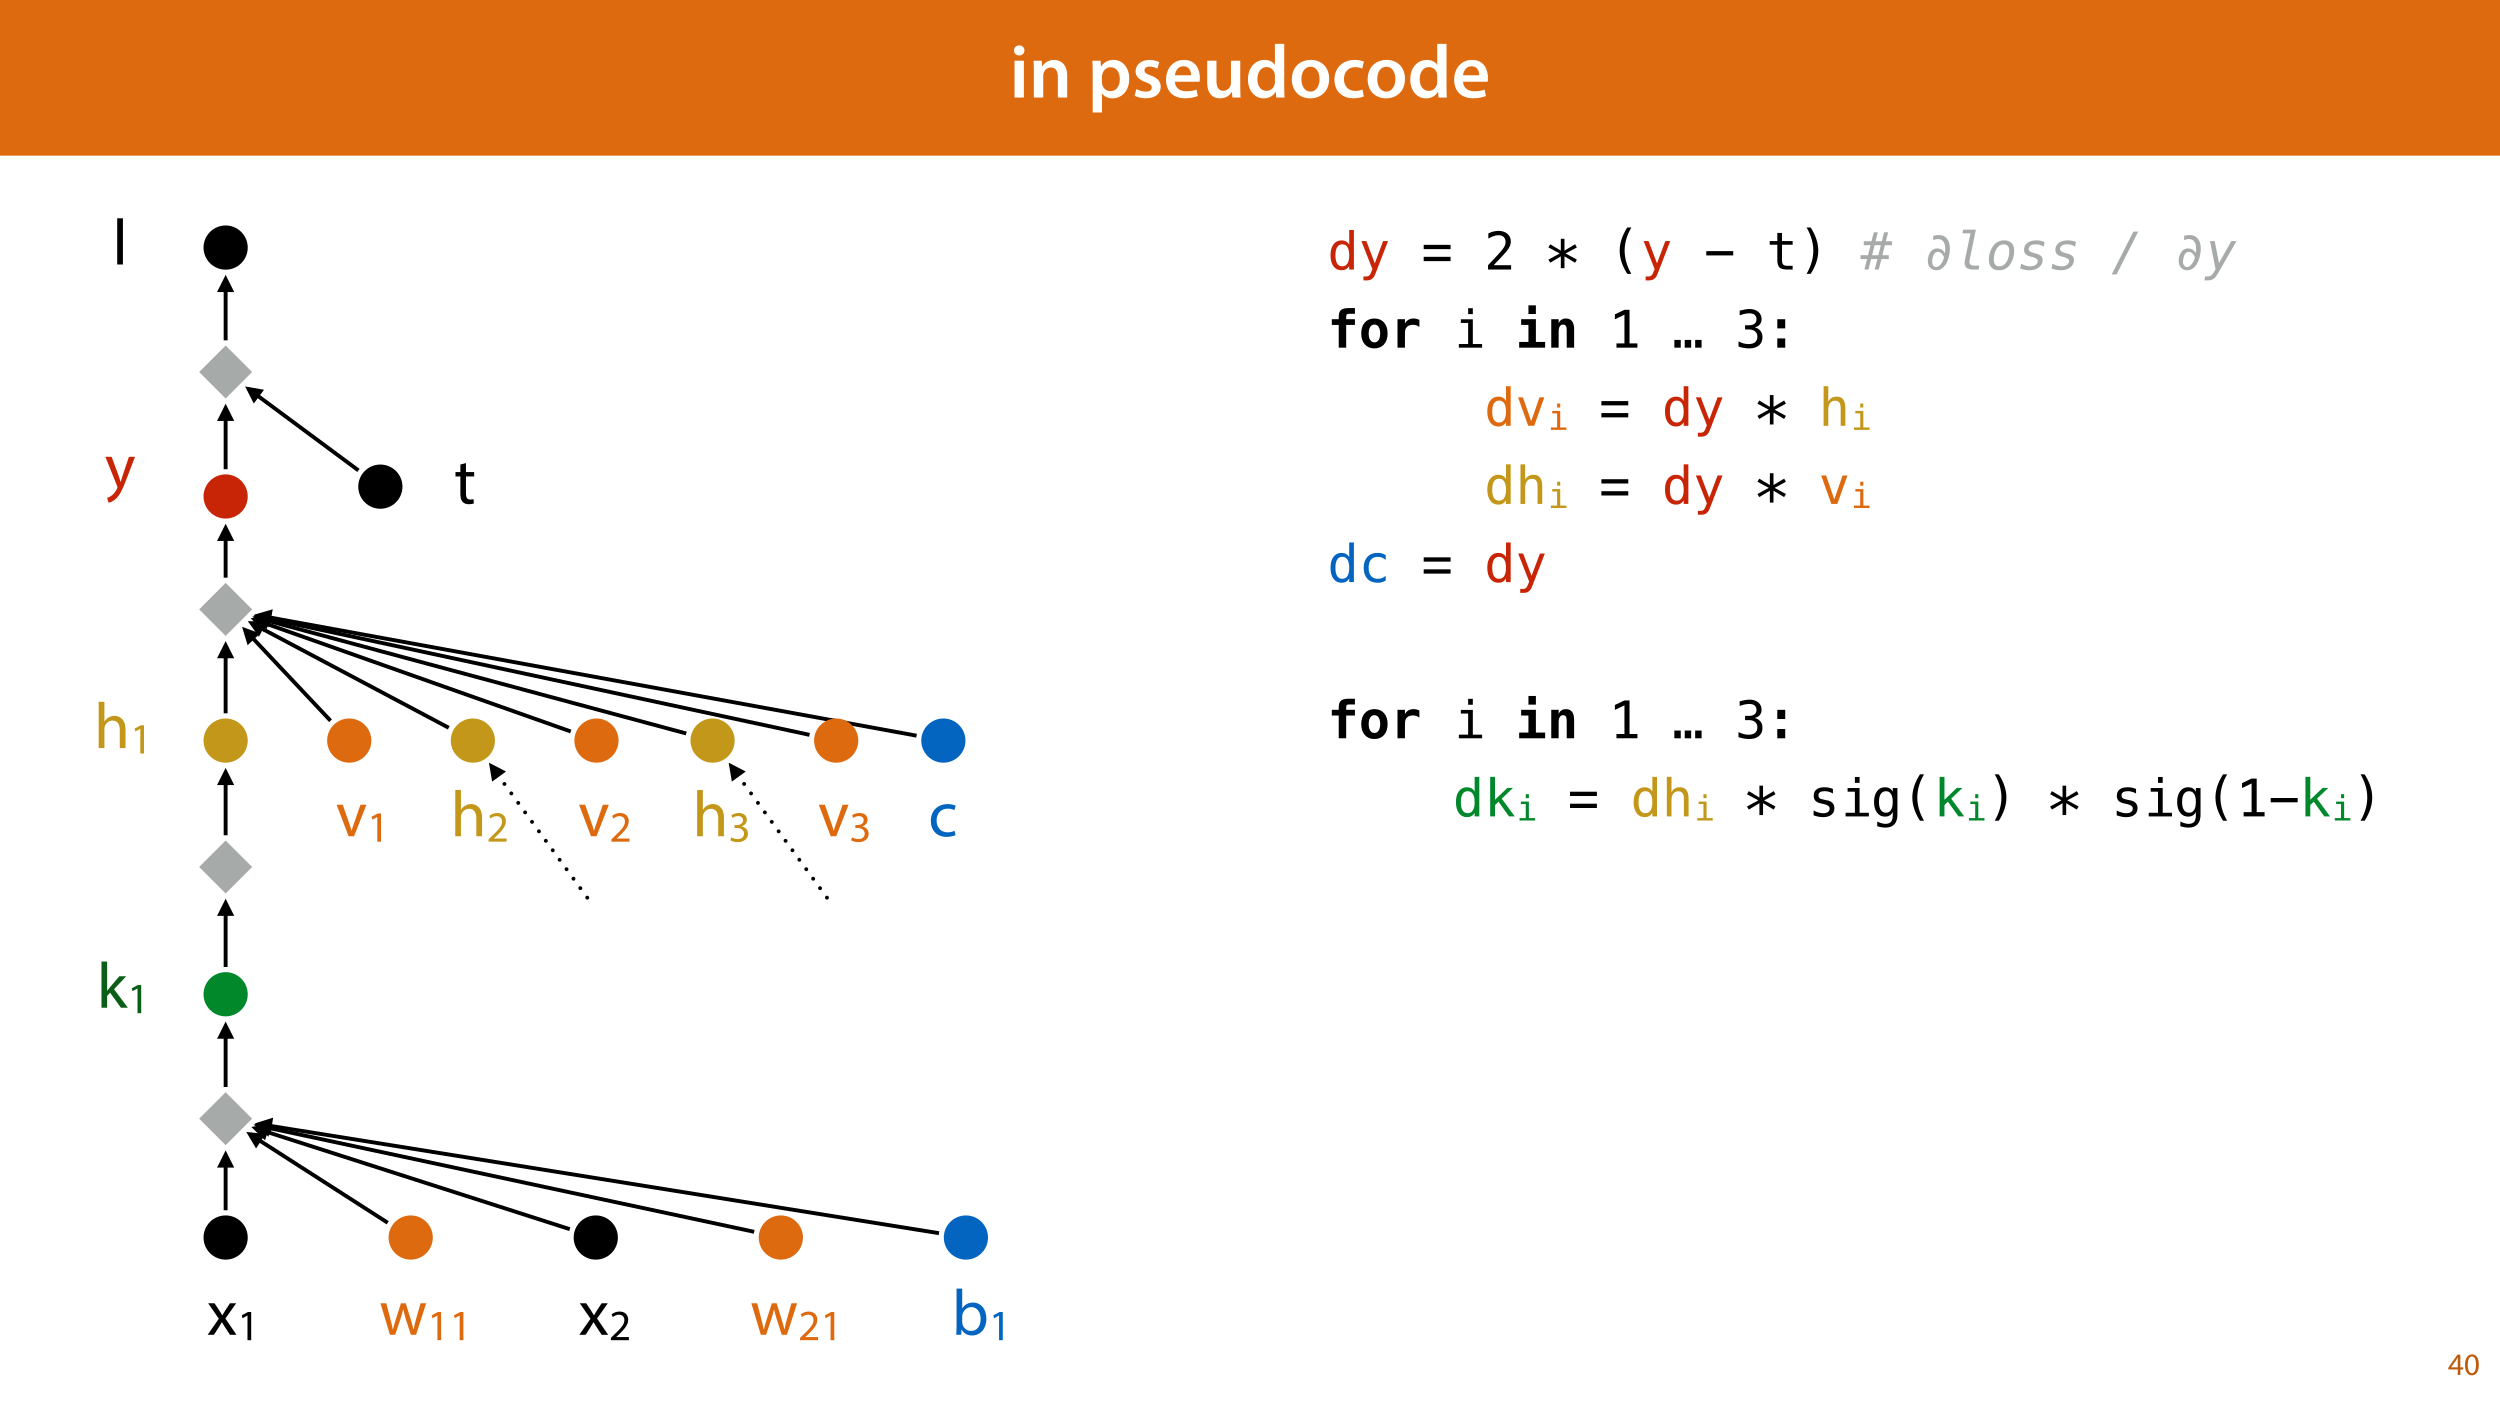 <?xml version="1.0" encoding="UTF-8"?>
<svg xmlns="http://www.w3.org/2000/svg" xmlns:xlink="http://www.w3.org/1999/xlink" width="1920pt" height="1080pt" viewBox="0 0 1920 1080" version="1.1">
<defs>
<g>
<symbol overflow="visible" id="glyph0-0">
<path style="stroke:none;" d="M 0 0 L 29 0 L 29 -40.594 L 0 -40.594 Z M 14.5 -22.906 L 4.641 -37.703 L 24.359 -37.703 Z M 16.234 -20.297 L 26.094 -35.094 L 26.094 -5.516 Z M 4.641 -2.906 L 14.5 -17.688 L 24.359 -2.906 Z M 2.906 -35.094 L 12.766 -20.297 L 2.906 -5.516 Z M 2.906 -35.094 "/>
</symbol>
<symbol overflow="visible" id="glyph0-1">
<path style="stroke:none;" d="M 11.016 0 L 11.016 -28.25 L 3.828 -28.25 L 3.828 0 Z M 7.422 -40.016 C 5.047 -40.016 3.422 -38.344 3.422 -36.141 C 3.422 -33.984 4.984 -32.312 7.359 -32.312 C 9.859 -32.312 11.422 -33.984 11.422 -36.141 C 11.375 -38.344 9.859 -40.016 7.422 -40.016 Z M 7.422 -40.016 "/>
</symbol>
<symbol overflow="visible" id="glyph0-2">
<path style="stroke:none;" d="M 3.828 0 L 11.016 0 L 11.016 -16.594 C 11.016 -17.406 11.078 -18.266 11.312 -18.906 C 12.062 -21.047 14.031 -23.078 16.875 -23.078 C 20.766 -23.078 22.266 -20.016 22.266 -15.953 L 22.266 0 L 29.406 0 L 29.406 -16.766 C 29.406 -25.688 24.297 -28.891 19.375 -28.891 C 14.672 -28.891 11.594 -26.219 10.375 -24.016 L 10.203 -24.016 L 9.859 -28.25 L 3.594 -28.25 C 3.766 -25.812 3.828 -23.078 3.828 -19.844 Z M 3.828 0 "/>
</symbol>
<symbol overflow="visible" id="glyph0-3">
<path style="stroke:none;" d=""/>
</symbol>
<symbol overflow="visible" id="glyph0-4">
<path style="stroke:none;" d="M 3.828 11.484 L 10.969 11.484 L 10.969 -3.125 L 11.078 -3.125 C 12.531 -0.875 15.484 0.641 19.031 0.641 C 25.469 0.641 31.906 -4.297 31.906 -14.5 C 31.906 -23.312 26.5 -28.891 20.016 -28.891 C 15.719 -28.891 12.406 -27.094 10.328 -23.891 L 10.203 -23.891 L 9.859 -28.25 L 3.594 -28.25 C 3.719 -25.578 3.828 -22.562 3.828 -18.844 Z M 10.969 -16.188 C 10.969 -16.766 11.078 -17.406 11.25 -17.984 C 11.953 -21.109 14.672 -23.266 17.625 -23.266 C 22.219 -23.266 24.656 -19.203 24.656 -14.203 C 24.656 -8.641 21.984 -4.875 17.453 -4.875 C 14.438 -4.875 11.891 -6.953 11.188 -9.859 C 11.016 -10.5 10.969 -11.141 10.969 -11.828 Z M 10.969 -16.188 "/>
</symbol>
<symbol overflow="visible" id="glyph0-5">
<path style="stroke:none;" d="M 2.094 -1.391 C 4.172 -0.234 7.25 0.578 10.672 0.578 C 18.156 0.578 22.156 -3.125 22.156 -8.234 C 22.094 -12.406 19.719 -15.016 14.609 -16.875 C 11.016 -18.156 9.688 -19.031 9.688 -20.828 C 9.688 -22.562 11.078 -23.781 13.625 -23.781 C 16.125 -23.781 18.391 -22.859 19.609 -22.156 L 21 -27.203 C 19.375 -28.078 16.641 -28.891 13.516 -28.891 C 6.953 -28.891 2.844 -25 2.844 -20.016 C 2.781 -16.703 5.109 -13.688 10.609 -11.781 C 14.094 -10.562 15.25 -9.562 15.25 -7.656 C 15.25 -5.797 13.859 -4.531 10.734 -4.531 C 8.172 -4.531 5.109 -5.562 3.484 -6.547 Z M 2.094 -1.391 "/>
</symbol>
<symbol overflow="visible" id="glyph0-6">
<path style="stroke:none;" d="M 27.781 -12.125 C 27.891 -12.766 28.016 -13.797 28.016 -15.141 C 28.016 -21.344 25 -28.891 15.828 -28.891 C 6.781 -28.891 2.031 -21.516 2.031 -13.688 C 2.031 -5.047 7.422 0.578 16.594 0.578 C 20.641 0.578 24.016 -0.172 26.453 -1.156 L 25.406 -6.094 C 23.266 -5.281 20.875 -4.812 17.578 -4.812 C 13.047 -4.812 9.047 -7.016 8.875 -12.125 Z M 8.875 -17.109 C 9.156 -20.016 11.016 -24.016 15.422 -24.016 C 20.188 -24.016 21.344 -19.719 21.281 -17.109 Z M 8.875 -17.109 "/>
</symbol>
<symbol overflow="visible" id="glyph0-7">
<path style="stroke:none;" d="M 29.109 -28.25 L 21.984 -28.25 L 21.984 -11.188 C 21.984 -10.375 21.812 -9.625 21.578 -8.984 C 20.828 -7.188 18.969 -5.156 16.125 -5.156 C 12.359 -5.156 10.844 -8.172 10.844 -12.875 L 10.844 -28.25 L 3.719 -28.25 L 3.719 -11.656 C 3.719 -2.438 8.406 0.641 13.578 0.641 C 18.625 0.641 21.406 -2.266 22.625 -4.297 L 22.734 -4.297 L 23.078 0 L 29.344 0 C 29.234 -2.312 29.109 -5.109 29.109 -8.469 Z M 29.109 -28.25 "/>
</symbol>
<symbol overflow="visible" id="glyph0-8">
<path style="stroke:none;" d="M 22.734 -41.188 L 22.734 -25.172 L 22.625 -25.172 C 21.344 -27.266 18.562 -28.891 14.672 -28.891 C 7.891 -28.891 1.969 -23.266 2.031 -13.797 C 2.031 -5.109 7.359 0.641 14.094 0.641 C 18.219 0.641 21.641 -1.328 23.312 -4.469 L 23.438 -4.469 L 23.719 0 L 30.109 0 C 29.984 -1.906 29.875 -5.047 29.875 -7.953 L 29.875 -41.188 Z M 22.734 -12.234 C 22.734 -11.484 22.672 -10.781 22.5 -10.156 C 21.812 -7.078 19.25 -5.109 16.359 -5.109 C 11.828 -5.109 9.281 -8.875 9.281 -14.031 C 9.281 -19.312 11.828 -23.375 16.406 -23.375 C 19.656 -23.375 21.922 -21.109 22.562 -18.328 C 22.672 -17.75 22.734 -17.047 22.734 -16.469 Z M 22.734 -12.234 "/>
</symbol>
<symbol overflow="visible" id="glyph0-9">
<path style="stroke:none;" d="M 16.641 -28.891 C 8.125 -28.891 2.031 -23.203 2.031 -13.922 C 2.031 -4.875 8.172 0.641 16.188 0.641 C 23.375 0.641 30.688 -4 30.688 -14.391 C 30.688 -22.969 25.062 -28.891 16.641 -28.891 Z M 16.469 -23.656 C 21.344 -23.656 23.312 -18.625 23.312 -14.203 C 23.312 -8.531 20.469 -4.531 16.406 -4.531 C 12.062 -4.531 9.391 -8.641 9.391 -14.094 C 9.391 -18.797 11.422 -23.656 16.469 -23.656 Z M 16.469 -23.656 "/>
</symbol>
<symbol overflow="visible" id="glyph0-10">
<path style="stroke:none;" d="M 23.609 -6.141 C 22.219 -5.562 20.469 -5.047 17.984 -5.047 C 13.109 -5.047 9.344 -8.359 9.344 -14.156 C 9.281 -19.312 12.531 -23.312 17.984 -23.312 C 20.531 -23.312 22.219 -22.734 23.375 -22.219 L 24.656 -27.547 C 23.031 -28.297 20.359 -28.891 17.75 -28.891 C 7.828 -28.891 2.031 -22.266 2.031 -13.797 C 2.031 -5.047 7.766 0.578 16.594 0.578 C 20.125 0.578 23.078 -0.172 24.594 -0.875 Z M 23.609 -6.141 "/>
</symbol>
<symbol overflow="visible" id="glyph1-0">
<path style="stroke:none;" d="M 0 0 L 12 0 L 12 -16.797 L 0 -16.797 Z M 6 -9.484 L 1.922 -15.594 L 10.078 -15.594 Z M 6.719 -8.406 L 10.797 -14.516 L 10.797 -2.281 Z M 1.922 -1.203 L 6 -7.312 L 10.078 -1.203 Z M 1.203 -14.516 L 5.281 -8.406 L 1.203 -2.281 Z M 1.203 -14.516 "/>
</symbol>
<symbol overflow="visible" id="glyph1-1">
<path style="stroke:none;" d="M 9.594 0 L 9.594 -4.25 L 11.781 -4.25 L 11.781 -5.906 L 9.594 -5.906 L 9.594 -15.594 L 7.312 -15.594 L 0.359 -5.641 L 0.359 -4.25 L 7.609 -4.25 L 7.609 0 Z M 2.5 -5.906 L 2.5 -5.953 L 6.312 -11.25 C 6.75 -11.969 7.125 -12.641 7.609 -13.562 L 7.688 -13.562 C 7.625 -12.75 7.609 -11.922 7.609 -11.109 L 7.609 -5.906 Z M 2.5 -5.906 "/>
</symbol>
<symbol overflow="visible" id="glyph1-2">
<path style="stroke:none;" d="M 6.281 -15.859 C 3.125 -15.859 0.859 -12.984 0.859 -7.75 C 0.906 -2.594 2.969 0.266 6.031 0.266 C 9.484 0.266 11.453 -2.656 11.453 -7.969 C 11.453 -12.938 9.578 -15.859 6.281 -15.859 Z M 6.172 -14.234 C 8.359 -14.234 9.344 -11.719 9.344 -7.875 C 9.344 -3.891 8.297 -1.375 6.141 -1.375 C 4.219 -1.375 2.969 -3.672 2.969 -7.734 C 2.969 -11.969 4.312 -14.234 6.172 -14.234 Z M 6.172 -14.234 "/>
</symbol>
<symbol overflow="visible" id="glyph2-0">
<path style="stroke:none;" d="M 2.031 7.078 L 2.031 -28.203 L 22.031 -28.203 L 22.031 7.078 Z M 4.281 4.844 L 19.812 4.844 L 19.812 -25.953 L 4.281 -25.953 Z M 4.281 4.844 "/>
</symbol>
<symbol overflow="visible" id="glyph2-1">
<path style="stroke:none;" d="M 16.766 -19.078 L 16.766 -30.391 L 20.359 -30.391 L 20.359 0 L 16.766 0 L 16.766 -2.75 C 16.16 -1.676 15.359 -0.852 14.359 -0.281 C 13.367 0.281 12.223 0.562 10.922 0.562 C 8.273 0.562 6.191 -0.461 4.672 -2.516 C 3.16 -4.566 2.406 -7.395 2.406 -11 C 2.406 -14.551 3.164 -17.336 4.688 -19.359 C 6.207 -21.391 8.285 -22.406 10.922 -22.406 C 12.234 -22.406 13.391 -22.117 14.391 -21.547 C 15.398 -20.984 16.191 -20.16 16.766 -19.078 Z M 6.188 -10.922 C 6.188 -8.129 6.629 -6.023 7.516 -4.609 C 8.398 -3.191 9.711 -2.484 11.453 -2.484 C 13.18 -2.484 14.5 -3.195 15.406 -4.625 C 16.312 -6.062 16.766 -8.16 16.766 -10.922 C 16.766 -13.691 16.312 -15.789 15.406 -17.219 C 14.5 -18.645 13.18 -19.359 11.453 -19.359 C 9.711 -19.359 8.398 -18.645 7.516 -17.219 C 6.629 -15.801 6.188 -13.703 6.188 -10.922 Z M 6.188 -10.922 "/>
</symbol>
<symbol overflow="visible" id="glyph2-2">
<path style="stroke:none;" d="M 16.766 -7.031 C 16.16 -5.508 15.395 -3.504 14.469 -1.016 C 13.188 2.422 12.32 4.52 11.875 5.281 C 11.281 6.289 10.531 7.051 9.625 7.562 C 8.727 8.07 7.68 8.328 6.484 8.328 L 3.594 8.328 L 3.594 5.312 L 5.719 5.312 C 6.781 5.312 7.609 5.004 8.203 4.391 C 8.805 3.785 9.566 2.203 10.484 -0.359 L 2.031 -21.875 L 5.844 -21.875 L 12.328 -4.766 L 18.719 -21.875 L 22.516 -21.875 Z M 16.766 -7.031 "/>
</symbol>
<symbol overflow="visible" id="glyph2-3">
<path style="stroke:none;" d=""/>
</symbol>
<symbol overflow="visible" id="glyph2-4">
<path style="stroke:none;" d="M 1.719 -9.766 L 22.359 -9.766 L 22.359 -6.469 L 1.719 -6.469 Z M 1.719 -18.969 L 22.359 -18.969 L 22.359 -15.672 L 1.719 -15.672 Z M 1.719 -18.969 "/>
</symbol>
<symbol overflow="visible" id="glyph2-5">
<path style="stroke:none;" d="M 7.281 -3.328 L 20.688 -3.328 L 20.688 0 L 2.969 0 L 2.969 -3.328 C 5.406 -5.891 7.535 -8.148 9.359 -10.109 C 11.18 -12.078 12.438 -13.469 13.125 -14.281 C 14.426 -15.863 15.305 -17.145 15.766 -18.125 C 16.223 -19.113 16.453 -20.125 16.453 -21.156 C 16.453 -22.781 15.973 -24.055 15.016 -24.984 C 14.055 -25.91 12.742 -26.375 11.078 -26.375 C 9.891 -26.375 8.645 -26.156 7.344 -25.719 C 6.039 -25.289 4.66 -24.641 3.203 -23.766 L 3.203 -27.75 C 4.547 -28.395 5.863 -28.879 7.156 -29.203 C 8.457 -29.523 9.738 -29.688 11 -29.688 C 13.852 -29.688 16.145 -28.926 17.875 -27.406 C 19.613 -25.895 20.484 -23.91 20.484 -21.453 C 20.484 -20.203 20.191 -18.953 19.609 -17.703 C 19.035 -16.453 18.098 -15.07 16.797 -13.562 C 16.066 -12.707 15.008 -11.531 13.625 -10.031 C 12.238 -8.539 10.125 -6.305 7.281 -3.328 Z M 7.281 -3.328 "/>
</symbol>
<symbol overflow="visible" id="glyph2-6">
<path style="stroke:none;" d="M 23.031 -17.016 L 14.359 -12.328 L 23.031 -7.625 L 21.656 -5.234 L 13.5 -10.141 L 13.5 -1.031 L 10.703 -1.031 L 10.703 -10.141 L 2.547 -5.234 L 1.172 -7.625 L 9.859 -12.328 L 1.172 -17.016 L 2.547 -19.422 L 10.703 -14.516 L 10.703 -23.609 L 13.5 -23.609 L 13.5 -14.516 L 21.656 -19.422 Z M 23.031 -17.016 "/>
</symbol>
<symbol overflow="visible" id="glyph2-7">
<path style="stroke:none;" d="M 16.703 -32.312 C 14.973 -29.344 13.68 -26.379 12.828 -23.422 C 11.973 -20.473 11.547 -17.504 11.547 -14.516 C 11.547 -11.535 11.973 -8.566 12.828 -5.609 C 13.68 -2.648 14.973 0.328 16.703 3.328 L 13.578 3.328 C 11.609 0.223 10.141 -2.797 9.172 -5.734 C 8.211 -8.672 7.734 -11.598 7.734 -14.516 C 7.734 -17.422 8.211 -20.344 9.172 -23.281 C 10.141 -26.227 11.609 -29.238 13.578 -32.312 Z M 16.703 -32.312 "/>
</symbol>
<symbol overflow="visible" id="glyph2-8">
<path style="stroke:none;" d="M 2 -14.141 L 22.703 -14.141 L 22.703 -10.844 L 2 -10.844 Z M 2 -14.141 "/>
</symbol>
<symbol overflow="visible" id="glyph2-9">
<path style="stroke:none;" d="M 12 -28.094 L 12 -21.875 L 20.156 -21.875 L 20.156 -19.078 L 12 -19.078 L 12 -7.203 C 12 -5.586 12.301 -4.461 12.906 -3.828 C 13.52 -3.191 14.586 -2.875 16.109 -2.875 L 20.156 -2.875 L 20.156 0 L 15.766 0 C 13.066 0 11.164 -0.539 10.062 -1.625 C 8.957 -2.707 8.406 -4.566 8.406 -7.203 L 8.406 -19.078 L 2.562 -19.078 L 2.562 -21.875 L 8.406 -21.875 L 8.406 -28.094 Z M 12 -28.094 "/>
</symbol>
<symbol overflow="visible" id="glyph2-10">
<path style="stroke:none;" d="M 6.797 -32.312 L 9.922 -32.312 C 11.891 -29.238 13.352 -26.227 14.312 -23.281 C 15.281 -20.344 15.766 -17.422 15.766 -14.516 C 15.766 -11.586 15.281 -8.648 14.312 -5.703 C 13.352 -2.766 11.891 0.242 9.922 3.328 L 6.797 3.328 C 8.523 0.297 9.816 -2.691 10.672 -5.641 C 11.523 -8.598 11.953 -11.555 11.953 -14.516 C 11.953 -17.484 11.523 -20.441 10.672 -23.391 C 9.816 -26.348 8.523 -29.32 6.797 -32.312 Z M 6.797 -32.312 "/>
</symbol>
<symbol overflow="visible" id="glyph2-11">
<path style="stroke:none;" d="M 6.172 -21.797 L 15.375 -21.797 L 15.375 -2.797 L 22.5 -2.797 L 22.5 0 L 4.656 0 L 4.656 -2.797 L 11.781 -2.797 L 11.781 -19 L 6.172 -19 Z M 11.781 -30.297 L 15.375 -30.297 L 15.375 -25.766 L 11.781 -25.766 Z M 11.781 -30.297 "/>
</symbol>
<symbol overflow="visible" id="glyph2-12">
<path style="stroke:none;" d="M 5.281 -3.297 L 11.406 -3.297 L 11.406 -25.328 L 4.062 -21.797 L 4.062 -25.594 L 11.375 -29.062 L 15.312 -29.062 L 15.312 -3.297 L 21.375 -3.297 L 21.375 0 L 5.281 0 Z M 5.281 -3.297 "/>
</symbol>
<symbol overflow="visible" id="glyph2-13">
<path style="stroke:none;" d="M 1.562 -5.953 L 6.484 -5.953 L 6.484 0 L 1.562 0 Z M 17.562 -5.953 L 22.484 -5.953 L 22.484 0 L 17.562 0 Z M 9.547 -5.953 L 14.469 -5.953 L 14.469 0 L 9.547 0 Z M 9.547 -5.953 "/>
</symbol>
<symbol overflow="visible" id="glyph2-14">
<path style="stroke:none;" d="M 15.156 -15.609 C 17.07 -15.098 18.535 -14.191 19.547 -12.891 C 20.566 -11.598 21.078 -9.984 21.078 -8.047 C 21.078 -5.367 20.176 -3.266 18.375 -1.734 C 16.57 -0.203 14.07 0.562 10.875 0.562 C 9.539 0.562 8.176 0.438 6.781 0.188 C 5.383 -0.051 4.016 -0.406 2.672 -0.875 L 2.672 -4.812 C 4.004 -4.113 5.312 -3.594 6.594 -3.25 C 7.883 -2.914 9.172 -2.75 10.453 -2.75 C 12.609 -2.75 14.266 -3.238 15.422 -4.219 C 16.586 -5.195 17.172 -6.602 17.172 -8.438 C 17.172 -10.133 16.586 -11.477 15.422 -12.469 C 14.266 -13.469 12.695 -13.969 10.719 -13.969 L 7.719 -13.969 L 7.719 -17.203 L 10.719 -17.203 C 12.531 -17.203 13.941 -17.598 14.953 -18.391 C 15.973 -19.191 16.484 -20.301 16.484 -21.719 C 16.484 -23.219 16.008 -24.367 15.062 -25.172 C 14.125 -25.973 12.781 -26.375 11.031 -26.375 C 9.875 -26.375 8.676 -26.242 7.438 -25.984 C 6.207 -25.723 4.914 -25.332 3.562 -24.812 L 3.562 -28.438 C 5.133 -28.852 6.535 -29.164 7.766 -29.375 C 8.992 -29.582 10.082 -29.688 11.031 -29.688 C 13.875 -29.688 16.145 -28.973 17.844 -27.547 C 19.539 -26.117 20.391 -24.227 20.391 -21.875 C 20.391 -20.27 19.941 -18.93 19.047 -17.859 C 18.16 -16.797 16.863 -16.047 15.156 -15.609 Z M 15.156 -15.609 "/>
</symbol>
<symbol overflow="visible" id="glyph2-15">
<path style="stroke:none;" d="M 8.375 -21.859 L 14.469 -21.859 L 14.469 -14.812 L 8.375 -14.812 Z M 8.375 -7.109 L 14.469 -7.109 L 14.469 0 L 8.375 0 Z M 8.375 -7.109 "/>
</symbol>
<symbol overflow="visible" id="glyph2-16">
<path style="stroke:none;" d="M 1.953 -21.875 L 5.688 -21.875 L 12.031 -3.516 L 18.406 -21.875 L 22.125 -21.875 L 14.359 0 L 9.734 0 Z M 1.953 -21.875 "/>
</symbol>
<symbol overflow="visible" id="glyph2-17">
<path style="stroke:none;" d="M 20.531 -13.562 L 20.531 0 L 16.922 0 L 16.922 -13.562 C 16.922 -15.52 16.57 -16.961 15.875 -17.891 C 15.188 -18.816 14.109 -19.281 12.641 -19.281 C 10.961 -19.281 9.672 -18.68 8.766 -17.484 C 7.859 -16.297 7.406 -14.586 7.406 -12.359 L 7.406 0 L 3.812 0 L 3.812 -30.391 L 7.406 -30.391 L 7.406 -18.594 C 8.039 -19.844 8.906 -20.789 10 -21.438 C 11.094 -22.082 12.391 -22.406 13.891 -22.406 C 16.117 -22.406 17.781 -21.672 18.875 -20.203 C 19.977 -18.742 20.531 -16.531 20.531 -13.562 Z M 20.531 -13.562 "/>
</symbol>
<symbol overflow="visible" id="glyph2-18">
<path style="stroke:none;" d="M 20.719 -1.109 C 19.758 -0.555 18.77 -0.141 17.75 0.141 C 16.727 0.422 15.68 0.562 14.609 0.562 C 11.223 0.562 8.578 -0.453 6.672 -2.484 C 4.766 -4.516 3.812 -7.328 3.812 -10.922 C 3.812 -14.516 4.766 -17.328 6.672 -19.359 C 8.578 -21.391 11.223 -22.406 14.609 -22.406 C 15.66 -22.406 16.688 -22.266 17.688 -21.984 C 18.695 -21.711 19.707 -21.289 20.719 -20.719 L 20.719 -16.953 C 19.77 -17.797 18.816 -18.406 17.859 -18.781 C 16.898 -19.164 15.816 -19.359 14.609 -19.359 C 12.359 -19.359 10.625 -18.629 9.406 -17.172 C 8.195 -15.711 7.594 -13.629 7.594 -10.922 C 7.594 -8.223 8.203 -6.141 9.422 -4.672 C 10.641 -3.211 12.367 -2.484 14.609 -2.484 C 15.859 -2.484 16.977 -2.676 17.969 -3.062 C 18.957 -3.445 19.875 -4.039 20.719 -4.844 Z M 20.719 -1.109 "/>
</symbol>
<symbol overflow="visible" id="glyph2-19">
<path style="stroke:none;" d="M 4.609 -30.391 L 8.328 -30.391 L 8.328 -12.797 L 17.75 -21.875 L 22.125 -21.875 L 13.516 -13.641 L 23.484 0 L 19.078 0 L 11 -11.297 L 8.328 -8.766 L 8.328 0 L 4.609 0 Z M 4.609 -30.391 "/>
</symbol>
<symbol overflow="visible" id="glyph2-20">
<path style="stroke:none;" d="M 19 -21.109 L 19 -17.594 C 17.977 -18.195 16.945 -18.645 15.906 -18.938 C 14.863 -19.238 13.801 -19.391 12.719 -19.391 C 11.094 -19.391 9.879 -19.125 9.078 -18.594 C 8.273 -18.07 7.875 -17.27 7.875 -16.188 C 7.875 -15.219 8.172 -14.488 8.766 -14 C 9.367 -13.52 10.863 -13.051 13.25 -12.594 L 14.688 -12.328 C 16.469 -11.984 17.816 -11.301 18.734 -10.281 C 19.66 -9.27 20.125 -7.953 20.125 -6.328 C 20.125 -4.172 19.352 -2.484 17.812 -1.266 C 16.281 -0.047 14.145 0.562 11.406 0.562 C 10.32 0.562 9.188 0.445 8 0.219 C 6.82 -0.008 5.539 -0.348 4.156 -0.797 L 4.156 -4.516 C 5.5 -3.828 6.781 -3.305 8 -2.953 C 9.227 -2.609 10.391 -2.438 11.484 -2.438 C 13.078 -2.438 14.305 -2.758 15.172 -3.406 C 16.047 -4.051 16.484 -4.953 16.484 -6.109 C 16.484 -7.773 14.891 -8.93 11.703 -9.578 L 11.547 -9.609 L 10.203 -9.891 C 8.129 -10.285 6.613 -10.961 5.656 -11.922 C 4.707 -12.879 4.234 -14.188 4.234 -15.844 C 4.234 -17.938 4.941 -19.551 6.359 -20.688 C 7.785 -21.832 9.812 -22.406 12.438 -22.406 C 13.613 -22.406 14.738 -22.297 15.812 -22.078 C 16.895 -21.867 17.957 -21.547 19 -21.109 Z M 19 -21.109 "/>
</symbol>
<symbol overflow="visible" id="glyph2-21">
<path style="stroke:none;" d="M 16.766 -11.109 C 16.766 -13.805 16.32 -15.852 15.438 -17.25 C 14.562 -18.656 13.285 -19.359 11.609 -19.359 C 9.848 -19.359 8.504 -18.656 7.578 -17.25 C 6.648 -15.852 6.188 -13.805 6.188 -11.109 C 6.188 -8.422 6.648 -6.367 7.578 -4.953 C 8.516 -3.535 9.867 -2.828 11.641 -2.828 C 13.297 -2.828 14.562 -3.535 15.438 -4.953 C 16.32 -6.379 16.766 -8.43 16.766 -11.109 Z M 20.359 -1.406 C 20.359 1.875 19.582 4.359 18.031 6.047 C 16.477 7.742 14.195 8.594 11.188 8.594 C 10.195 8.594 9.16 8.5 8.078 8.312 C 7.004 8.133 5.926 7.867 4.844 7.516 L 4.844 3.969 C 6.125 4.562 7.285 5 8.328 5.281 C 9.367 5.57 10.32 5.719 11.188 5.719 C 13.133 5.719 14.551 5.191 15.438 4.141 C 16.32 3.086 16.766 1.414 16.766 -0.875 L 16.766 -3.484 C 16.191 -2.254 15.41 -1.336 14.422 -0.734 C 13.43 -0.141 12.223 0.156 10.797 0.156 C 8.242 0.156 6.207 -0.863 4.688 -2.906 C 3.164 -4.957 2.406 -7.691 2.406 -11.109 C 2.406 -14.547 3.164 -17.285 4.688 -19.328 C 6.207 -21.379 8.242 -22.406 10.797 -22.406 C 12.203 -22.406 13.395 -22.125 14.375 -21.562 C 15.352 -21 16.148 -20.133 16.766 -18.969 L 16.766 -21.797 L 20.359 -21.797 Z M 20.359 -1.406 "/>
</symbol>
<symbol overflow="visible" id="glyph3-0">
<path style="stroke:none;" d="M 2.031 7.078 L 2.031 -28.203 L 22.031 -28.203 L 22.031 7.078 Z M 4.281 4.844 L 19.812 4.844 L 19.812 -25.953 L 4.281 -25.953 Z M 4.281 4.844 "/>
</symbol>
<symbol overflow="visible" id="glyph3-1">
<path style="stroke:none;" d="M 13.359 -28.609 L 11.609 -21.703 L 16.391 -21.703 L 18.172 -28.609 L 21.297 -28.609 L 19.516 -21.703 L 24.281 -21.703 L 24.281 -18.719 L 18.797 -18.719 L 16.875 -11.031 L 21.766 -11.031 L 21.766 -8.047 L 16.109 -8.047 L 14.078 0 L 10.953 0 L 13.016 -8.047 L 8.203 -8.047 L 6.156 0 L 3.047 0 L 5.078 -8.047 L 0.047 -8.047 L 0.047 -11.031 L 5.844 -11.031 L 7.75 -18.719 L 2.562 -18.719 L 2.562 -21.703 L 8.484 -21.703 L 10.234 -28.609 Z M 15.672 -18.719 L 10.875 -18.719 L 8.969 -11.031 L 13.766 -11.031 Z M 15.672 -18.719 "/>
</symbol>
<symbol overflow="visible" id="glyph3-2">
<path style="stroke:none;" d=""/>
</symbol>
<symbol overflow="visible" id="glyph3-3">
<path style="stroke:none;" d="M 11.719 -7.969 C 11.625 -7.508 11.555 -7.102 11.516 -6.75 C 11.473 -6.406 11.453 -6.113 11.453 -5.875 C 11.453 -4.926 11.738 -4.219 12.312 -3.75 C 12.895 -3.281 13.781 -3.047 14.969 -3.047 L 19.078 -3.047 L 18.484 0 L 14.438 0 C 12.188 0 10.508 -0.41 9.406 -1.234 C 8.301 -2.066 7.75 -3.336 7.75 -5.047 C 7.75 -5.41 7.781 -5.852 7.844 -6.375 C 7.914 -6.895 8.008 -7.453 8.125 -8.047 L 12.25 -27.797 L 6.078 -27.797 L 6.641 -30.609 L 16.406 -30.609 Z M 11.719 -7.969 "/>
</symbol>
<symbol overflow="visible" id="glyph3-4">
<path style="stroke:none;" d="M 13.594 -19.359 C 11.457 -19.359 9.676 -18.242 8.25 -16.016 C 6.82 -13.785 6.109 -10.953 6.109 -7.516 C 6.109 -5.836 6.473 -4.578 7.203 -3.734 C 7.93 -2.898 9.023 -2.484 10.484 -2.484 C 12.617 -2.484 14.398 -3.594 15.828 -5.812 C 17.254 -8.039 17.969 -10.875 17.969 -14.312 C 17.969 -16 17.602 -17.258 16.875 -18.094 C 16.145 -18.938 15.051 -19.359 13.594 -19.359 Z M 13.922 -22.406 C 16.473 -22.406 18.414 -21.707 19.75 -20.312 C 21.094 -18.914 21.766 -16.879 21.766 -14.203 C 21.766 -12.398 21.492 -10.609 20.953 -8.828 C 20.422 -7.055 19.676 -5.461 18.719 -4.047 C 17.688 -2.504 16.43 -1.348 14.953 -0.578 C 13.484 0.18 11.797 0.562 9.891 0.562 C 7.453 0.562 5.57 -0.148 4.25 -1.578 C 2.938 -3.004 2.281 -5.035 2.281 -7.672 C 2.281 -9.43 2.547 -11.191 3.078 -12.953 C 3.617 -14.711 4.379 -16.328 5.359 -17.797 C 6.379 -19.305 7.613 -20.453 9.062 -21.234 C 10.52 -22.016 12.141 -22.406 13.922 -22.406 Z M 13.922 -22.406 "/>
</symbol>
<symbol overflow="visible" id="glyph3-5">
<path style="stroke:none;" d="M 21.031 -21.109 L 20.359 -17.594 C 19.43 -18.188 18.457 -18.633 17.438 -18.938 C 16.414 -19.238 15.398 -19.391 14.391 -19.391 C 12.609 -19.391 11.223 -19.055 10.234 -18.391 C 9.254 -17.734 8.766 -16.805 8.766 -15.609 C 8.766 -14.328 10.207 -13.32 13.094 -12.594 C 13.281 -12.539 13.422 -12.504 13.516 -12.484 L 14.922 -12.125 C 16.441 -11.727 17.578 -11.129 18.328 -10.328 C 19.086 -9.523 19.469 -8.523 19.469 -7.328 C 19.469 -4.973 18.531 -3.066 16.656 -1.609 C 14.781 -0.16 12.297 0.562 9.203 0.562 C 8.148 0.562 7.051 0.445 5.906 0.219 C 4.758 -0.008 3.539 -0.348 2.25 -0.797 L 2.969 -4.516 C 4.195 -3.828 5.383 -3.305 6.531 -2.953 C 7.688 -2.609 8.805 -2.438 9.891 -2.438 C 11.617 -2.438 13.031 -2.82 14.125 -3.594 C 15.219 -4.375 15.766 -5.363 15.766 -6.562 C 15.766 -7.852 14.488 -8.836 11.938 -9.516 C 11.695 -9.566 11.516 -9.613 11.391 -9.656 L 10.078 -10 C 8.398 -10.426 7.164 -11.055 6.375 -11.891 C 5.594 -12.723 5.203 -13.812 5.203 -15.156 C 5.203 -17.375 6.062 -19.133 7.781 -20.438 C 9.5 -21.75 11.816 -22.406 14.734 -22.406 C 15.879 -22.406 16.977 -22.297 18.031 -22.078 C 19.082 -21.867 20.082 -21.547 21.031 -21.109 Z M 21.031 -21.109 "/>
</symbol>
<symbol overflow="visible" id="glyph3-6">
<path style="stroke:none;" d="M 0.312 3.719 L 16.953 -29.156 L 20.688 -29.156 L 4 3.719 Z M 0.312 3.719 "/>
</symbol>
<symbol overflow="visible" id="glyph3-7">
<path style="stroke:none;" d="M 15.359 -7.031 C 14.547 -5.633 13.469 -3.758 12.125 -1.406 C 10.113 2.176 8.754 4.441 8.047 5.391 C 7.297 6.379 6.43 7.113 5.453 7.594 C 4.484 8.082 3.375 8.328 2.125 8.328 L -0.766 8.328 L -0.203 5.312 L 1.922 5.312 C 2.973 5.312 3.879 5.008 4.641 4.406 C 5.398 3.801 6.172 2.766 6.953 1.297 L 7.797 -0.359 L 3.562 -21.875 L 7.125 -21.875 L 10.484 -5.047 L 19.922 -21.875 L 23.922 -21.875 Z M 15.359 -7.031 "/>
</symbol>
<symbol overflow="visible" id="glyph4-0">
<path style="stroke:none;" d="M 2.031 7.078 L 2.031 -28.203 L 22.031 -28.203 L 22.031 7.078 Z M 4.281 4.844 L 19.812 4.844 L 19.812 -25.953 L 4.281 -25.953 Z M 4.281 4.844 "/>
</symbol>
<symbol overflow="visible" id="glyph4-1">
<path style="stroke:none;" d="M 10.234 0.562 C 8.398 0.562 6.883 0.008 5.688 -1.094 C 4.27 -2.406 3.562 -4.254 3.562 -6.641 C 3.562 -9.117 4.188 -11.32 5.438 -13.25 C 6.719 -15.227 8.52 -16.219 10.844 -16.219 C 12.363 -16.219 13.723 -15.738 14.922 -14.781 C 15.629 -14.227 16.223 -13.484 16.703 -12.547 C 16.867 -13.598 16.953 -14.723 16.953 -15.922 C 16.953 -17.68 16.742 -19.066 16.328 -20.078 C 15.398 -22.328 13.711 -23.453 11.266 -23.453 C 10.348 -23.453 9.172 -23.164 7.734 -22.594 L 7.734 -25.875 C 9.242 -26.281 10.676 -26.484 12.031 -26.484 C 15.52 -26.484 18.008 -24.883 19.5 -21.688 C 20.188 -20.176 20.531 -18.289 20.531 -16.031 C 20.531 -14.562 20.367 -12.973 20.047 -11.266 C 19.223 -6.992 17.75 -3.844 15.625 -1.812 C 13.957 -0.227 12.16 0.562 10.234 0.562 Z M 6.891 -6.062 C 6.891 -4.758 7.176 -3.754 7.75 -3.047 C 8.363 -2.305 9.141 -1.938 10.078 -1.938 C 10.91 -1.938 11.66 -2.227 12.328 -2.812 C 13.266 -3.625 14.078 -4.688 14.766 -6 C 15.336 -7.082 15.77 -8.203 16.062 -9.359 C 14.895 -12.16 13.312 -13.562 11.312 -13.562 C 9.594 -13.562 8.352 -12.426 7.594 -10.156 C 7.125 -8.75 6.891 -7.383 6.891 -6.062 Z M 6.891 -6.062 "/>
</symbol>
<symbol overflow="visible" id="glyph5-0">
<path style="stroke:none;" d="M 2.031 7.078 L 2.031 -28.203 L 22.031 -28.203 L 22.031 7.078 Z M 4.281 4.844 L 19.812 4.844 L 19.812 -25.953 L 4.281 -25.953 Z M 4.281 4.844 "/>
</symbol>
<symbol overflow="visible" id="glyph5-1">
<path style="stroke:none;" d="M 14.438 -23.797 L 14.438 -21.875 L 21.156 -21.875 L 21.156 -17.484 L 14.438 -17.484 L 14.438 0 L 8.719 0 L 8.719 -17.484 L 3.406 -17.484 L 3.406 -21.875 L 8.719 -21.875 L 8.719 -23.406 C 8.719 -26.031 9.266 -27.848 10.359 -28.859 C 11.453 -29.879 13.484 -30.391 16.453 -30.391 L 21.156 -30.391 L 21.156 -26 L 16.688 -26 C 15.82 -26 15.234 -25.844 14.922 -25.531 C 14.617 -25.219 14.457 -24.641 14.438 -23.797 Z M 14.438 -23.797 "/>
</symbol>
<symbol overflow="visible" id="glyph5-2">
<path style="stroke:none;" d="M 12.031 -17.75 C 10.664 -17.75 9.594 -17.145 8.812 -15.938 C 8.031 -14.738 7.641 -13.066 7.641 -10.922 C 7.641 -8.773 8.031 -7.098 8.812 -5.891 C 9.594 -4.68 10.664 -4.078 12.031 -4.078 C 13.414 -4.078 14.5 -4.68 15.281 -5.891 C 16.062 -7.098 16.453 -8.773 16.453 -10.922 C 16.453 -13.066 16.062 -14.738 15.281 -15.938 C 14.5 -17.145 13.414 -17.75 12.031 -17.75 Z M 1.922 -10.922 C 1.922 -14.453 2.832 -17.25 4.656 -19.312 C 6.488 -21.375 8.945 -22.406 12.031 -22.406 C 15.133 -22.406 17.598 -21.375 19.422 -19.312 C 21.254 -17.25 22.172 -14.453 22.172 -10.922 C 22.172 -7.391 21.254 -4.594 19.422 -2.531 C 17.598 -0.469 15.133 0.562 12.031 0.562 C 8.945 0.562 6.488 -0.469 4.656 -2.531 C 2.832 -4.594 1.922 -7.391 1.922 -10.922 Z M 1.922 -10.922 "/>
</symbol>
<symbol overflow="visible" id="glyph5-3">
<path style="stroke:none;" d="M 22.484 -15.844 C 21.859 -16.414 21.125 -16.844 20.281 -17.125 C 19.445 -17.414 18.523 -17.562 17.516 -17.562 C 16.305 -17.562 15.25 -17.348 14.344 -16.922 C 13.438 -16.504 12.738 -15.891 12.25 -15.078 C 11.938 -14.586 11.719 -13.988 11.594 -13.281 C 11.469 -12.582 11.406 -11.516 11.406 -10.078 L 11.406 0 L 5.688 0 L 5.688 -21.875 L 11.406 -21.875 L 11.406 -18.484 C 11.969 -19.734 12.828 -20.695 13.984 -21.375 C 15.141 -22.062 16.492 -22.406 18.047 -22.406 C 18.828 -22.406 19.594 -22.312 20.344 -22.125 C 21.094 -21.938 21.805 -21.66 22.484 -21.297 Z M 22.484 -15.844 "/>
</symbol>
<symbol overflow="visible" id="glyph5-4">
<path style="stroke:none;" d="M 4.312 -21.875 L 15.641 -21.875 L 15.641 -4.391 L 22.75 -4.391 L 22.75 0 L 2.797 0 L 2.797 -4.391 L 9.922 -4.391 L 9.922 -17.484 L 4.312 -17.484 Z M 9.922 -32.516 L 15.641 -32.516 L 15.641 -25.844 L 9.922 -25.844 Z M 9.922 -32.516 "/>
</symbol>
<symbol overflow="visible" id="glyph5-5">
<path style="stroke:none;" d="M 20.922 -14.203 L 20.922 0 L 15.234 0 L 15.234 -13.328 C 15.234 -14.91 15.008 -16.039 14.562 -16.719 C 14.113 -17.406 13.379 -17.75 12.359 -17.75 C 11.336 -17.75 10.531 -17.285 9.938 -16.359 C 9.344 -15.441 9.047 -14.16 9.047 -12.516 L 9.047 0 L 3.359 0 L 3.359 -21.875 L 9.047 -21.875 L 9.047 -18.594 C 9.453 -19.801 10.141 -20.738 11.109 -21.406 C 12.086 -22.07 13.27 -22.406 14.656 -22.406 C 16.719 -22.406 18.273 -21.719 19.328 -20.344 C 20.391 -18.969 20.922 -16.922 20.922 -14.203 Z M 20.922 -14.203 "/>
</symbol>
<symbol overflow="visible" id="glyph6-0">
<path style="stroke:none;" d="M 1.359 4.719 L 1.359 -18.812 L 14.688 -18.812 L 14.688 4.719 Z M 2.859 3.234 L 13.203 3.234 L 13.203 -17.312 L 2.859 -17.312 Z M 2.859 3.234 "/>
</symbol>
<symbol overflow="visible" id="glyph6-1">
<path style="stroke:none;" d="M 4.109 -14.531 L 10.25 -14.531 L 10.25 -1.859 L 15 -1.859 L 15 0 L 3.094 0 L 3.094 -1.859 L 7.859 -1.859 L 7.859 -12.672 L 4.109 -12.672 Z M 7.859 -20.203 L 10.25 -20.203 L 10.25 -17.172 L 7.859 -17.172 Z M 7.859 -20.203 "/>
</symbol>
<symbol overflow="visible" id="glyph7-0">
<path style="stroke:none;" d="M 0 0 L 25 0 L 25 -35 L 0 -35 Z M 12.5 -19.75 L 4 -32.5 L 21 -32.5 Z M 14 -17.5 L 22.5 -30.25 L 22.5 -4.75 Z M 4 -2.5 L 12.5 -15.25 L 21 -2.5 Z M 2.5 -30.25 L 11 -17.5 L 2.5 -4.75 Z M 2.5 -30.25 "/>
</symbol>
<symbol overflow="visible" id="glyph7-1">
<path style="stroke:none;" d="M 8 -35.5 L 3.656 -35.5 L 3.656 0 L 8 0 L 8 -9.094 L 10.25 -11.594 L 18.594 0 L 23.953 0 L 13.297 -14.25 L 22.656 -24.203 L 17.344 -24.203 L 10.25 -15.844 C 9.547 -15 8.703 -13.953 8.094 -13.094 L 8 -13.094 Z M 8 -35.5 "/>
</symbol>
<symbol overflow="visible" id="glyph7-2">
<path style="stroke:none;" d="M 0.797 -24.203 L 9 -12.344 L 0.406 0 L 5.25 0 L 8.75 -5.453 C 9.656 -6.906 10.5 -8.203 11.297 -9.656 L 11.406 -9.656 C 12.25 -8.203 13.047 -6.844 14 -5.453 L 17.547 0 L 22.547 0 L 14.047 -12.5 L 22.297 -24.203 L 17.547 -24.203 L 14.156 -19.047 C 13.344 -17.75 12.547 -16.5 11.75 -15.047 L 11.594 -15.047 C 10.797 -16.406 10.047 -17.656 9.156 -19 L 5.703 -24.203 Z M 0.797 -24.203 "/>
</symbol>
<symbol overflow="visible" id="glyph7-3">
<path style="stroke:none;" d="M 0.906 -24.203 L 8.203 0 L 12.203 0 L 16.094 -11.5 C 16.953 -14.094 17.703 -16.594 18.297 -19.5 L 18.406 -19.5 C 19 -16.656 19.703 -14.25 20.547 -11.547 L 24.25 0 L 28.25 0 L 36.047 -24.203 L 31.703 -24.203 L 28.25 -12.047 C 27.453 -9.203 26.797 -6.656 26.406 -4.203 L 26.25 -4.203 C 25.703 -6.656 25 -9.203 24.094 -12.094 L 20.344 -24.203 L 16.656 -24.203 L 12.703 -11.844 C 11.906 -9.25 11.094 -6.656 10.547 -4.203 L 10.406 -4.203 C 9.953 -6.703 9.297 -9.203 8.594 -11.906 L 5.406 -24.203 Z M 0.906 -24.203 "/>
</symbol>
<symbol overflow="visible" id="glyph7-4">
<path style="stroke:none;" d="M 0.656 -24.203 L 9.844 0 L 14.047 0 L 23.547 -24.203 L 18.953 -24.203 L 14.25 -10.594 C 13.453 -8.406 12.75 -6.406 12.203 -4.406 L 12.047 -4.406 C 11.547 -6.406 10.906 -8.406 10.094 -10.594 L 5.344 -24.203 Z M 0.656 -24.203 "/>
</symbol>
<symbol overflow="visible" id="glyph7-5">
<path style="stroke:none;" d="M 7.25 0 L 7.453 -4 L 7.594 -4 C 9.406 -0.797 12.203 0.547 15.703 0.547 C 21.094 0.547 26.547 -3.75 26.547 -12.406 C 26.594 -19.75 22.344 -24.75 16.344 -24.75 C 12.453 -24.75 9.656 -23 8.094 -20.297 L 8 -20.297 L 8 -35.5 L 3.656 -35.5 L 3.656 -6.25 C 3.656 -4.094 3.547 -1.656 3.453 0 Z M 8 -14.047 C 8 -14.75 8.156 -15.344 8.25 -15.844 C 9.156 -19.203 11.953 -21.25 14.953 -21.25 C 19.656 -21.25 22.156 -17.094 22.156 -12.25 C 22.156 -6.703 19.406 -2.953 14.797 -2.953 C 11.594 -2.953 9.047 -5.047 8.203 -8.094 C 8.094 -8.594 8 -9.156 8 -9.703 Z M 8 -14.047 "/>
</symbol>
<symbol overflow="visible" id="glyph7-6">
<path style="stroke:none;" d="M 20.156 -4.203 C 18.906 -3.656 17.25 -3 14.75 -3 C 9.953 -3 6.344 -6.453 6.344 -12.047 C 6.344 -17.094 9.344 -21.203 14.906 -21.203 C 17.297 -21.203 18.953 -20.656 20 -20.047 L 21 -23.453 C 19.797 -24.047 17.5 -24.703 14.906 -24.703 C 7 -24.703 1.906 -19.297 1.906 -11.844 C 1.906 -4.453 6.656 0.5 13.953 0.5 C 17.203 0.5 19.75 -0.297 20.906 -0.906 Z M 20.156 -4.203 "/>
</symbol>
<symbol overflow="visible" id="glyph7-7">
<path style="stroke:none;" d="M 0.453 -24.203 L 9.406 -1.906 C 9.594 -1.344 9.703 -1 9.703 -0.75 C 9.703 -0.5 9.547 -0.156 9.344 0.297 C 8.344 2.547 6.844 4.25 5.656 5.203 C 4.344 6.297 2.906 7 1.797 7.344 L 2.906 11.047 C 4 10.844 6.156 10.094 8.297 8.203 C 11.297 5.594 13.453 1.344 16.594 -6.953 L 23.203 -24.203 L 18.547 -24.203 L 13.75 -10 C 13.156 -8.25 12.656 -6.406 12.203 -4.953 L 12.094 -4.953 C 11.703 -6.406 11.094 -8.297 10.547 -9.906 L 5.25 -24.203 Z M 0.453 -24.203 "/>
</symbol>
<symbol overflow="visible" id="glyph7-8">
<path style="stroke:none;" d="M 3.656 0 L 8.047 0 L 8.047 -35.5 L 3.656 -35.5 Z M 3.656 0 "/>
</symbol>
<symbol overflow="visible" id="glyph7-9">
<path style="stroke:none;" d="M 4.656 -30 L 4.656 -24.203 L 0.906 -24.203 L 0.906 -20.844 L 4.656 -20.844 L 4.656 -7.656 C 4.656 -4.797 5.094 -2.656 6.344 -1.344 C 7.406 -0.156 9.047 0.5 11.094 0.5 C 12.797 0.5 14.156 0.25 15 -0.094 L 14.797 -3.406 C 14.25 -3.25 13.406 -3.094 12.25 -3.094 C 9.797 -3.094 8.953 -4.797 8.953 -7.797 L 8.953 -20.844 L 15.25 -20.844 L 15.25 -24.203 L 8.953 -24.203 L 8.953 -31.156 Z M 4.656 -30 "/>
</symbol>
<symbol overflow="visible" id="glyph7-10">
<path style="stroke:none;" d="M 3.656 0 L 8.047 0 L 8.047 -14.594 C 8.047 -15.453 8.094 -16.094 8.344 -16.703 C 9.156 -19.094 11.406 -21.094 14.25 -21.094 C 18.406 -21.094 19.844 -17.797 19.844 -13.906 L 19.844 0 L 24.25 0 L 24.25 -14.406 C 24.25 -22.75 19.047 -24.75 15.797 -24.75 C 14.156 -24.75 12.594 -24.25 11.297 -23.5 C 9.953 -22.75 8.844 -21.656 8.156 -20.406 L 8.047 -20.406 L 8.047 -35.5 L 3.656 -35.5 Z M 3.656 0 "/>
</symbol>
<symbol overflow="visible" id="glyph8-0">
<path style="stroke:none;" d="M 0 0 L 16.656 0 L 16.656 -23.328 L 0 -23.328 Z M 8.328 -13.172 L 2.672 -21.656 L 14 -21.656 Z M 9.328 -11.672 L 15 -20.156 L 15 -3.172 Z M 2.672 -1.672 L 8.328 -10.172 L 14 -1.672 Z M 1.672 -20.156 L 7.328 -11.672 L 1.672 -3.172 Z M 1.672 -20.156 "/>
</symbol>
<symbol overflow="visible" id="glyph8-1">
<path style="stroke:none;" d="M 7.859 0 L 10.703 0 L 10.703 -21.656 L 8.203 -21.656 L 3.469 -19.125 L 4.031 -16.891 L 7.797 -18.938 L 7.859 -18.938 Z M 7.859 0 "/>
</symbol>
<symbol overflow="visible" id="glyph8-2">
<path style="stroke:none;" d="M 15.328 0 L 15.328 -2.438 L 5.594 -2.438 L 5.594 -2.5 L 7.328 -4.094 C 11.891 -8.5 14.797 -11.734 14.797 -15.734 C 14.797 -18.828 12.828 -22.031 8.172 -22.031 C 5.672 -22.031 3.531 -21.094 2.031 -19.828 L 2.969 -17.766 C 3.969 -18.594 5.594 -19.594 7.562 -19.594 C 10.797 -19.594 11.859 -17.562 11.859 -15.359 C 11.828 -12.094 9.328 -9.297 3.797 -4.031 L 1.5 -1.797 L 1.5 0 Z M 15.328 0 "/>
</symbol>
<symbol overflow="visible" id="glyph8-3">
<path style="stroke:none;" d="M 1.406 -1.094 C 2.469 -0.406 4.594 0.359 7.031 0.359 C 12.234 0.359 14.938 -2.672 14.938 -6.125 C 14.938 -9.172 12.766 -11.172 10.094 -11.703 L 10.094 -11.766 C 12.766 -12.734 14.094 -14.625 14.094 -16.859 C 14.094 -19.5 12.172 -22.031 7.906 -22.031 C 5.562 -22.031 3.359 -21.203 2.234 -20.359 L 3 -18.234 C 3.938 -18.891 5.594 -19.656 7.328 -19.656 C 10.031 -19.656 11.125 -18.125 11.125 -16.391 C 11.125 -13.828 8.438 -12.734 6.297 -12.734 L 4.672 -12.734 L 4.672 -10.531 L 6.297 -10.531 C 9.125 -10.531 11.859 -9.234 11.891 -6.203 C 11.938 -4.406 10.766 -2 7 -2 C 4.969 -2 3.031 -2.828 2.203 -3.359 Z M 1.406 -1.094 "/>
</symbol>
</g>
<clipPath id="clip1">
  <path d="M 171 893 L 175 893 L 175 930.48 L 171 930.48 Z M 171 893 "/>
</clipPath>
<clipPath id="clip2">
  <path d="M 187.32 867.078 L 299.594 867.078 L 299.594 941.363 L 187.32 941.363 Z M 187.32 867.078 "/>
</clipPath>
<clipPath id="clip3">
  <path d="M 193.402 859.062 L 580.527 859.062 L 580.527 948.508 L 193.402 948.508 Z M 193.402 859.062 "/>
</clipPath>
<clipPath id="clip4">
  <path d="M 194.469 857.344 L 722.387 857.344 L 722.387 949.586 L 194.469 949.586 Z M 194.469 857.344 "/>
</clipPath>
<clipPath id="clip5">
  <path d="M 171 794 L 175 794 L 175 835.816 L 171 835.816 Z M 171 794 "/>
</clipPath>
<clipPath id="clip6">
  <path d="M 171 502 L 175 502 L 175 548.832 L 171 548.832 Z M 171 502 "/>
</clipPath>
<clipPath id="clip7">
  <path d="M 183.816 479.383 L 255.941 479.383 L 255.941 555.551 L 183.816 555.551 Z M 183.816 479.383 "/>
</clipPath>
<clipPath id="clip8">
  <path d="M 194.012 466.918 L 705.172 466.918 L 705.172 567.484 L 194.012 567.484 Z M 194.012 466.918 "/>
</clipPath>
<clipPath id="clip9">
  <path d="M 171 700 L 175 700 L 175 743.648 L 171 743.648 Z M 171 700 "/>
</clipPath>
<clipPath id="clip10">
  <path d="M 171 320 L 175 320 L 175 361.344 L 171 361.344 Z M 171 320 "/>
</clipPath>
<clipPath id="clip11">
  <path d="M 186.34 294.578 L 277.176 294.578 L 277.176 363.477 L 186.34 363.477 Z M 186.34 294.578 "/>
</clipPath>
<clipPath id="clip12">
  <path d="M 171 221 L 175 221 L 175 262.359 L 171 262.359 Z M 171 221 "/>
</clipPath>
<clipPath id="clip13">
  <path d="M 171 599 L 175 599 L 175 642.504 L 171 642.504 Z M 171 599 "/>
</clipPath>
<clipPath id="clip14">
  <path d="M 171 412 L 175 412 L 175 444.664 L 171 444.664 Z M 171 412 "/>
</clipPath>
<clipPath id="clip15">
  <path d="M 191.523 862.242 L 439.07 862.242 L 439.07 946.449 L 191.523 946.449 Z M 191.523 862.242 "/>
</clipPath>
<clipPath id="clip16">
  <path d="M 188.582 474.711 L 346.348 474.711 L 346.348 561.277 L 188.582 561.277 Z M 188.582 474.711 "/>
</clipPath>
<clipPath id="clip17">
  <path d="M 191.004 471.996 L 439.84 471.996 L 439.84 564.203 L 191.004 564.203 Z M 191.004 471.996 "/>
</clipPath>
<clipPath id="clip18">
  <path d="M 192.391 469.598 L 528.426 469.598 L 528.426 565.773 L 192.391 565.773 Z M 192.391 469.598 "/>
</clipPath>
<clipPath id="clip19">
  <path d="M 193.387 467.938 L 623.031 467.938 L 623.031 566.84 L 193.387 566.84 Z M 193.387 467.938 "/>
</clipPath>
</defs>
<g id="surface1">
<rect x="0" y="0" width="1920" height="1080" style="fill:rgb(100%,100%,100%);fill-opacity:1;stroke:none;"/>
<path style=" stroke:none;fill-rule:nonzero;fill:rgb(87.059%,41.568%,6.274%);fill-opacity:1;" d="M 0 119.531 L 1920 119.531 L 1920 0 L 0 0 Z M 0 119.531 "/>
<g style="fill:rgb(100%,100%,100%);fill-opacity:1;">
  <use xlink:href="#glyph0-1" x="775.328" y="74.9"/>
  <use xlink:href="#glyph0-2" x="790.176" y="74.9"/>
  <use xlink:href="#glyph0-3" x="823.352" y="74.9"/>
  <use xlink:href="#glyph0-4" x="835.358" y="74.9"/>
  <use xlink:href="#glyph0-5" x="869.288" y="74.9"/>
  <use xlink:href="#glyph0-6" x="893.474" y="74.9"/>
  <use xlink:href="#glyph0-7" x="923.402" y="74.9"/>
  <use xlink:href="#glyph0-8" x="956.404" y="74.9"/>
  <use xlink:href="#glyph0-9" x="990.102" y="74.9"/>
  <use xlink:href="#glyph0-10" x="1022.814" y="74.9"/>
</g>
<g style="fill:rgb(100%,100%,100%);fill-opacity:1;">
  <use xlink:href="#glyph0-9" x="1048.334" y="74.9"/>
  <use xlink:href="#glyph0-8" x="1081.046" y="74.9"/>
  <use xlink:href="#glyph0-6" x="1114.744" y="74.9"/>
</g>
<g style="fill:rgb(74.118%,35.686%,4.706%);fill-opacity:1;">
  <use xlink:href="#glyph1-1" x="1879.948" y="1056"/>
  <use xlink:href="#glyph1-2" x="1892.26" y="1056"/>
</g>
<g style="fill:rgb(78.432%,14.51%,2.353%);fill-opacity:1;">
  <use xlink:href="#glyph2-1" x="1019.428" y="207.01"/>
  <use xlink:href="#glyph2-2" x="1043.512" y="207.01"/>
</g>
<g style="fill:rgb(0%,0%,0%);fill-opacity:1;">
  <use xlink:href="#glyph2-3" x="1067.592" y="207.01"/>
  <use xlink:href="#glyph2-4" x="1091.676" y="207.01"/>
  <use xlink:href="#glyph2-3" x="1115.76" y="207.01"/>
  <use xlink:href="#glyph2-5" x="1139.844" y="207.01"/>
  <use xlink:href="#glyph2-3" x="1163.928" y="207.01"/>
  <use xlink:href="#glyph2-6" x="1188.012" y="207.01"/>
  <use xlink:href="#glyph2-3" x="1212.096" y="207.01"/>
  <use xlink:href="#glyph2-7" x="1236.18" y="207.01"/>
</g>
<g style="fill:rgb(78.432%,14.51%,2.353%);fill-opacity:1;">
  <use xlink:href="#glyph2-2" x="1260.248" y="207.01"/>
</g>
<g style="fill:rgb(0%,0%,0%);fill-opacity:1;">
  <use xlink:href="#glyph2-3" x="1284.33" y="207.01"/>
  <use xlink:href="#glyph2-8" x="1308.414" y="207.01"/>
  <use xlink:href="#glyph2-3" x="1332.498" y="207.01"/>
  <use xlink:href="#glyph2-9" x="1356.582" y="207.01"/>
  <use xlink:href="#glyph2-10" x="1380.666" y="207.01"/>
  <use xlink:href="#glyph2-3" x="1404.75" y="207.01"/>
</g>
<g style="fill:rgb(65.099%,66.667%,66.275%);fill-opacity:1;">
  <use xlink:href="#glyph3-1" x="1428.822" y="207.01"/>
  <use xlink:href="#glyph3-2" x="1452.907" y="207.01"/>
</g>
<g style="fill:rgb(65.099%,66.667%,66.275%);fill-opacity:1;">
  <use xlink:href="#glyph4-1" x="1476.991" y="207.01"/>
</g>
<g style="fill:rgb(65.099%,66.667%,66.275%);fill-opacity:1;">
  <use xlink:href="#glyph3-3" x="1501.074" y="207.01"/>
  <use xlink:href="#glyph3-4" x="1525.159" y="207.01"/>
  <use xlink:href="#glyph3-5" x="1549.243" y="207.01"/>
  <use xlink:href="#glyph3-5" x="1573.326" y="207.01"/>
  <use xlink:href="#glyph3-2" x="1597.41" y="207.01"/>
  <use xlink:href="#glyph3-6" x="1621.495" y="207.01"/>
  <use xlink:href="#glyph3-2" x="1645.579" y="207.01"/>
</g>
<g style="fill:rgb(65.099%,66.667%,66.275%);fill-opacity:1;">
  <use xlink:href="#glyph4-1" x="1669.662" y="207.01"/>
</g>
<g style="fill:rgb(65.099%,66.667%,66.275%);fill-opacity:1;">
  <use xlink:href="#glyph3-7" x="1693.746" y="207.01"/>
</g>
<g style="fill:rgb(0%,0%,0%);fill-opacity:1;">
  <use xlink:href="#glyph5-1" x="1019.428" y="267.01"/>
  <use xlink:href="#glyph5-2" x="1043.512" y="267.01"/>
  <use xlink:href="#glyph5-3" x="1067.596" y="267.01"/>
</g>
<g style="fill:rgb(0%,0%,0%);fill-opacity:1;">
  <use xlink:href="#glyph2-3" x="1091.674" y="267.01"/>
  <use xlink:href="#glyph2-11" x="1115.758" y="267.01"/>
  <use xlink:href="#glyph2-3" x="1139.842" y="267.01"/>
</g>
<g style="fill:rgb(0%,0%,0%);fill-opacity:1;">
  <use xlink:href="#glyph5-4" x="1163.92" y="267.01"/>
  <use xlink:href="#glyph5-5" x="1188.004" y="267.01"/>
</g>
<g style="fill:rgb(0%,0%,0%);fill-opacity:1;">
  <use xlink:href="#glyph2-3" x="1212.084" y="267.01"/>
  <use xlink:href="#glyph2-12" x="1236.168" y="267.01"/>
  <use xlink:href="#glyph2-3" x="1260.252" y="267.01"/>
  <use xlink:href="#glyph2-13" x="1284.336" y="267.01"/>
  <use xlink:href="#glyph2-3" x="1308.42" y="267.01"/>
  <use xlink:href="#glyph2-14" x="1332.504" y="267.01"/>
  <use xlink:href="#glyph2-15" x="1356.588" y="267.01"/>
</g>
<g style="fill:rgb(0%,0%,0%);fill-opacity:1;">
  <use xlink:href="#glyph2-3" x="1019.428" y="327.01"/>
  <use xlink:href="#glyph2-3" x="1043.512" y="327.01"/>
  <use xlink:href="#glyph2-3" x="1067.596" y="327.01"/>
  <use xlink:href="#glyph2-3" x="1091.68" y="327.01"/>
  <use xlink:href="#glyph2-3" x="1115.764" y="327.01"/>
</g>
<g style="fill:rgb(87.059%,41.568%,6.274%);fill-opacity:1;">
  <use xlink:href="#glyph2-1" x="1139.838" y="327.01"/>
  <use xlink:href="#glyph2-16" x="1163.922" y="327.01"/>
</g>
<g style="fill:rgb(87.059%,41.568%,6.274%);fill-opacity:1;">
  <use xlink:href="#glyph6-1" x="1188.002" y="330.154"/>
</g>
<g style="fill:rgb(0%,0%,0%);fill-opacity:1;">
  <use xlink:href="#glyph2-3" x="1204.057" y="327.01"/>
  <use xlink:href="#glyph2-4" x="1228.141" y="327.01"/>
  <use xlink:href="#glyph2-3" x="1252.225" y="327.01"/>
</g>
<g style="fill:rgb(78.432%,14.51%,2.353%);fill-opacity:1;">
  <use xlink:href="#glyph2-1" x="1276.303" y="327.01"/>
  <use xlink:href="#glyph2-2" x="1300.387" y="327.01"/>
</g>
<g style="fill:rgb(0%,0%,0%);fill-opacity:1;">
  <use xlink:href="#glyph2-3" x="1324.467" y="327.01"/>
  <use xlink:href="#glyph2-6" x="1348.551" y="327.01"/>
  <use xlink:href="#glyph2-3" x="1372.635" y="327.01"/>
</g>
<g style="fill:rgb(76.471%,59.216%,10.196%);fill-opacity:1;">
  <use xlink:href="#glyph2-17" x="1396.713" y="327.01"/>
</g>
<g style="fill:rgb(76.471%,59.216%,10.196%);fill-opacity:1;">
  <use xlink:href="#glyph6-1" x="1420.795" y="330.154"/>
</g>
<g style="fill:rgb(0%,0%,0%);fill-opacity:1;">
  <use xlink:href="#glyph2-3" x="1019.428" y="387.01"/>
  <use xlink:href="#glyph2-3" x="1043.512" y="387.01"/>
  <use xlink:href="#glyph2-3" x="1067.596" y="387.01"/>
  <use xlink:href="#glyph2-3" x="1091.68" y="387.01"/>
  <use xlink:href="#glyph2-3" x="1115.764" y="387.01"/>
</g>
<g style="fill:rgb(76.471%,59.216%,10.196%);fill-opacity:1;">
  <use xlink:href="#glyph2-1" x="1139.838" y="387.01"/>
  <use xlink:href="#glyph2-17" x="1163.922" y="387.01"/>
</g>
<g style="fill:rgb(76.471%,59.216%,10.196%);fill-opacity:1;">
  <use xlink:href="#glyph6-1" x="1188.002" y="390.154"/>
</g>
<g style="fill:rgb(0%,0%,0%);fill-opacity:1;">
  <use xlink:href="#glyph2-3" x="1204.057" y="387.01"/>
  <use xlink:href="#glyph2-4" x="1228.141" y="387.01"/>
  <use xlink:href="#glyph2-3" x="1252.225" y="387.01"/>
</g>
<g style="fill:rgb(78.432%,14.51%,2.353%);fill-opacity:1;">
  <use xlink:href="#glyph2-1" x="1276.303" y="387.01"/>
  <use xlink:href="#glyph2-2" x="1300.387" y="387.01"/>
</g>
<g style="fill:rgb(0%,0%,0%);fill-opacity:1;">
  <use xlink:href="#glyph2-3" x="1324.467" y="387.01"/>
  <use xlink:href="#glyph2-6" x="1348.551" y="387.01"/>
  <use xlink:href="#glyph2-3" x="1372.635" y="387.01"/>
</g>
<g style="fill:rgb(87.059%,41.568%,6.274%);fill-opacity:1;">
  <use xlink:href="#glyph2-16" x="1396.713" y="387.01"/>
</g>
<g style="fill:rgb(87.059%,41.568%,6.274%);fill-opacity:1;">
  <use xlink:href="#glyph6-1" x="1420.795" y="390.154"/>
</g>
<g style="fill:rgb(1.176%,39.607%,75.294%);fill-opacity:1;">
  <use xlink:href="#glyph2-1" x="1019.428" y="447.01"/>
  <use xlink:href="#glyph2-18" x="1043.512" y="447.01"/>
</g>
<g style="fill:rgb(0%,0%,0%);fill-opacity:1;">
  <use xlink:href="#glyph2-3" x="1067.592" y="447.01"/>
  <use xlink:href="#glyph2-4" x="1091.676" y="447.01"/>
  <use xlink:href="#glyph2-3" x="1115.76" y="447.01"/>
</g>
<g style="fill:rgb(78.432%,14.51%,2.353%);fill-opacity:1;">
  <use xlink:href="#glyph2-1" x="1139.838" y="447.01"/>
  <use xlink:href="#glyph2-2" x="1163.922" y="447.01"/>
</g>
<g style="fill:rgb(0%,0%,0%);fill-opacity:1;">
  <use xlink:href="#glyph5-1" x="1019.428" y="567.01"/>
  <use xlink:href="#glyph5-2" x="1043.512" y="567.01"/>
  <use xlink:href="#glyph5-3" x="1067.596" y="567.01"/>
</g>
<g style="fill:rgb(0%,0%,0%);fill-opacity:1;">
  <use xlink:href="#glyph2-3" x="1091.674" y="567.01"/>
  <use xlink:href="#glyph2-11" x="1115.758" y="567.01"/>
  <use xlink:href="#glyph2-3" x="1139.842" y="567.01"/>
</g>
<g style="fill:rgb(0%,0%,0%);fill-opacity:1;">
  <use xlink:href="#glyph5-4" x="1163.92" y="567.01"/>
  <use xlink:href="#glyph5-5" x="1188.004" y="567.01"/>
</g>
<g style="fill:rgb(0%,0%,0%);fill-opacity:1;">
  <use xlink:href="#glyph2-3" x="1212.084" y="567.01"/>
  <use xlink:href="#glyph2-12" x="1236.168" y="567.01"/>
  <use xlink:href="#glyph2-3" x="1260.252" y="567.01"/>
  <use xlink:href="#glyph2-13" x="1284.336" y="567.01"/>
  <use xlink:href="#glyph2-3" x="1308.42" y="567.01"/>
  <use xlink:href="#glyph2-14" x="1332.504" y="567.01"/>
  <use xlink:href="#glyph2-15" x="1356.588" y="567.01"/>
</g>
<g style="fill:rgb(0%,0%,0%);fill-opacity:1;">
  <use xlink:href="#glyph2-3" x="1019.428" y="627.01"/>
  <use xlink:href="#glyph2-3" x="1043.512" y="627.01"/>
  <use xlink:href="#glyph2-3" x="1067.596" y="627.01"/>
  <use xlink:href="#glyph2-3" x="1091.68" y="627.01"/>
</g>
<g style="fill:rgb(0%,53.334%,16.862%);fill-opacity:1;">
  <use xlink:href="#glyph2-1" x="1115.756" y="627.01"/>
  <use xlink:href="#glyph2-19" x="1139.84" y="627.01"/>
</g>
<g style="fill:rgb(0%,53.334%,16.862%);fill-opacity:1;">
  <use xlink:href="#glyph6-1" x="1163.92" y="630.154"/>
</g>
<g style="fill:rgb(0%,0%,0%);fill-opacity:1;">
  <use xlink:href="#glyph2-3" x="1179.975" y="627.01"/>
  <use xlink:href="#glyph2-4" x="1204.059" y="627.01"/>
  <use xlink:href="#glyph2-3" x="1228.143" y="627.01"/>
</g>
<g style="fill:rgb(76.471%,59.216%,10.196%);fill-opacity:1;">
  <use xlink:href="#glyph2-1" x="1252.221" y="627.01"/>
  <use xlink:href="#glyph2-17" x="1276.305" y="627.01"/>
</g>
<g style="fill:rgb(76.471%,59.216%,10.196%);fill-opacity:1;">
  <use xlink:href="#glyph6-1" x="1300.385" y="630.154"/>
</g>
<g style="fill:rgb(0%,0%,0%);fill-opacity:1;">
  <use xlink:href="#glyph2-3" x="1316.44" y="627.01"/>
  <use xlink:href="#glyph2-6" x="1340.524" y="627.01"/>
  <use xlink:href="#glyph2-3" x="1364.608" y="627.01"/>
  <use xlink:href="#glyph2-20" x="1388.692" y="627.01"/>
  <use xlink:href="#glyph2-11" x="1412.776" y="627.01"/>
  <use xlink:href="#glyph2-21" x="1436.86" y="627.01"/>
  <use xlink:href="#glyph2-7" x="1460.944" y="627.01"/>
</g>
<g style="fill:rgb(0%,53.334%,16.862%);fill-opacity:1;">
  <use xlink:href="#glyph2-19" x="1485.014" y="627.01"/>
</g>
<g style="fill:rgb(0%,53.334%,16.862%);fill-opacity:1;">
  <use xlink:href="#glyph6-1" x="1509.096" y="630.154"/>
</g>
<g style="fill:rgb(0%,0%,0%);fill-opacity:1;">
  <use xlink:href="#glyph2-10" x="1525.151" y="627.01"/>
  <use xlink:href="#glyph2-3" x="1549.235" y="627.01"/>
  <use xlink:href="#glyph2-6" x="1573.319" y="627.01"/>
  <use xlink:href="#glyph2-3" x="1597.403" y="627.01"/>
  <use xlink:href="#glyph2-20" x="1621.487" y="627.01"/>
  <use xlink:href="#glyph2-11" x="1645.571" y="627.01"/>
  <use xlink:href="#glyph2-21" x="1669.655" y="627.01"/>
  <use xlink:href="#glyph2-7" x="1693.739" y="627.01"/>
  <use xlink:href="#glyph2-12" x="1717.823" y="627.01"/>
  <use xlink:href="#glyph2-8" x="1741.907" y="627.01"/>
</g>
<g style="fill:rgb(0%,53.334%,16.862%);fill-opacity:1;">
  <use xlink:href="#glyph2-19" x="1765.971" y="627.01"/>
</g>
<g style="fill:rgb(0%,53.334%,16.862%);fill-opacity:1;">
  <use xlink:href="#glyph6-1" x="1790.053" y="630.154"/>
</g>
<g style="fill:rgb(0%,0%,0%);fill-opacity:1;">
  <use xlink:href="#glyph2-10" x="1806.108" y="627.01"/>
</g>
<path style=" stroke:none;fill-rule:nonzero;fill:rgb(0%,0%,0%);fill-opacity:1;" d="M 185.289 938.422 C 191.918 945.051 191.918 955.801 185.289 962.43 C 178.66 969.059 167.91 969.059 161.281 962.43 C 154.652 955.801 154.652 945.051 161.281 938.422 C 167.91 931.793 178.66 931.793 185.289 938.422 Z M 185.289 938.422 "/>
<path style=" stroke:none;fill-rule:nonzero;fill:rgb(87.059%,41.568%,6.274%);fill-opacity:1;" d="M 611.695 938.422 C 618.324 945.051 618.324 955.801 611.695 962.43 C 605.066 969.059 594.316 969.059 587.688 962.43 C 581.059 955.801 581.059 945.051 587.688 938.422 C 594.316 931.793 605.066 931.793 611.695 938.422 Z M 611.695 938.422 "/>
<path style=" stroke:none;fill-rule:nonzero;fill:rgb(0%,53.334%,16.862%);fill-opacity:1;" d="M 185.289 751.59 C 191.918 758.219 191.918 768.965 185.289 775.594 C 178.66 782.227 167.91 782.227 161.281 775.594 C 154.652 768.965 154.652 758.219 161.281 751.59 C 167.91 744.961 178.66 744.961 185.289 751.59 Z M 185.289 751.59 "/>
<path style=" stroke:none;fill-rule:nonzero;fill:rgb(78.432%,14.51%,2.353%);fill-opacity:1;" d="M 185.289 369.285 C 191.918 375.914 191.918 386.66 185.289 393.289 C 178.66 399.922 167.91 399.922 161.281 393.289 C 154.652 386.66 154.652 375.914 161.281 369.285 C 167.91 362.656 178.66 362.656 185.289 369.285 Z M 185.289 369.285 "/>
<path style=" stroke:none;fill-rule:nonzero;fill:rgb(0%,0%,0%);fill-opacity:1;" d="M 185.289 178.133 C 191.918 184.762 191.918 195.508 185.289 202.137 C 178.66 208.766 167.91 208.766 161.281 202.137 C 154.652 195.508 154.652 184.762 161.281 178.133 C 167.91 171.504 178.66 171.504 185.289 178.133 Z M 185.289 178.133 "/>
<path style=" stroke:none;fill-rule:nonzero;fill:rgb(87.059%,41.568%,6.274%);fill-opacity:1;" d="M 280.223 556.77 C 286.852 563.402 286.852 574.148 280.223 580.777 C 273.594 587.406 262.844 587.406 256.215 580.777 C 249.586 574.148 249.586 563.402 256.215 556.77 C 262.844 550.141 273.594 550.141 280.223 556.77 Z M 280.223 556.77 "/>
<g style="fill:rgb(4.314%,36.47%,9.412%);fill-opacity:1;">
  <use xlink:href="#glyph7-1" x="74.287" y="773.961"/>
</g>
<g style="fill:rgb(4.314%,36.47%,9.412%);fill-opacity:1;">
  <use xlink:href="#glyph8-1" x="97.737" y="778.127"/>
</g>
<g style="fill:rgb(0%,0%,0%);fill-opacity:1;">
  <use xlink:href="#glyph7-2" x="159.06" y="1025.125"/>
</g>
<g style="fill:rgb(0%,0%,0%);fill-opacity:1;">
  <use xlink:href="#glyph8-1" x="182.21" y="1029.291"/>
</g>
<g style="fill:rgb(87.059%,41.568%,6.274%);fill-opacity:1;">
  <use xlink:href="#glyph7-3" x="291.272" y="1025.125"/>
</g>
<g style="fill:rgb(87.059%,41.568%,6.274%);fill-opacity:1;">
  <use xlink:href="#glyph8-1" x="328.072" y="1029.291"/>
  <use xlink:href="#glyph8-1" x="345.172" y="1029.291"/>
</g>
<g style="fill:rgb(87.059%,41.568%,6.274%);fill-opacity:1;">
  <use xlink:href="#glyph7-4" x="257.872" y="642.242"/>
</g>
<g style="fill:rgb(87.059%,41.568%,6.274%);fill-opacity:1;">
  <use xlink:href="#glyph8-1" x="281.922" y="646.409"/>
</g>
<path style=" stroke:none;fill-rule:nonzero;fill:rgb(87.059%,41.568%,6.274%);fill-opacity:1;" d="M 327.426 938.422 C 334.055 945.051 334.055 955.801 327.426 962.43 C 320.793 969.059 310.047 969.059 303.418 962.43 C 296.789 955.801 296.789 945.051 303.418 938.422 C 310.047 931.793 320.793 931.793 327.426 938.422 Z M 327.426 938.422 "/>
<path style=" stroke:none;fill-rule:nonzero;fill:rgb(1.176%,39.607%,75.294%);fill-opacity:1;" d="M 753.828 938.422 C 760.457 945.051 760.457 955.801 753.828 962.43 C 747.199 969.059 736.453 969.059 729.824 962.43 C 723.191 955.801 723.191 945.051 729.824 938.422 C 736.453 931.793 747.199 931.793 753.828 938.422 Z M 753.828 938.422 "/>
<g style="fill:rgb(87.059%,41.568%,6.274%);fill-opacity:1;">
  <use xlink:href="#glyph7-3" x="576.124" y="1025.125"/>
</g>
<g style="fill:rgb(87.059%,41.568%,6.274%);fill-opacity:1;">
  <use xlink:href="#glyph8-2" x="612.924" y="1029.291"/>
  <use xlink:href="#glyph8-1" x="630.024" y="1029.291"/>
</g>
<path style=" stroke:none;fill-rule:nonzero;fill:rgb(1.176%,39.607%,75.294%);fill-opacity:1;" d="M 736.504 556.77 C 743.133 563.402 743.133 574.148 736.504 580.777 C 729.875 587.406 719.125 587.406 712.496 580.777 C 705.867 574.148 705.867 563.402 712.496 556.77 C 719.125 550.141 729.875 550.141 736.504 556.77 Z M 736.504 556.77 "/>
<g style="fill:rgb(1.176%,39.607%,75.294%);fill-opacity:1;">
  <use xlink:href="#glyph7-5" x="730.976" y="1025.125"/>
</g>
<g style="fill:rgb(1.176%,39.607%,75.294%);fill-opacity:1;">
  <use xlink:href="#glyph8-1" x="759.426" y="1029.291"/>
</g>
<g style="fill:rgb(1.176%,39.607%,75.294%);fill-opacity:1;">
  <use xlink:href="#glyph7-6" x="712.952" y="642.242"/>
</g>
<g style="fill:rgb(78.432%,14.51%,2.353%);fill-opacity:1;">
  <use xlink:href="#glyph7-7" x="80.487" y="375.047"/>
</g>
<g style="fill:rgb(0%,0%,0%);fill-opacity:1;">
  <use xlink:href="#glyph7-8" x="86.362" y="203.135"/>
</g>
<path style=" stroke:none;fill-rule:nonzero;fill:rgb(0%,0%,0%);fill-opacity:1;" d="M 304.125 361.746 C 310.754 368.375 310.754 379.121 304.125 385.75 C 297.496 392.383 286.75 392.383 280.117 385.75 C 273.488 379.121 273.488 368.375 280.117 361.746 C 286.75 355.117 297.496 355.117 304.125 361.746 Z M 304.125 361.746 "/>
<g clip-path="url(#clip1)" clip-rule="nonzero">
<path style="fill:none;stroke-width:3;stroke-linecap:butt;stroke-linejoin:miter;stroke:rgb(0%,0%,0%);stroke-opacity:1;stroke-miterlimit:4;" d="M -0 45.96 L -0 11.702 " transform="matrix(1,0,0,1,173.285,883.521)"/>
</g>
<path style=" stroke:none;fill-rule:nonzero;fill:rgb(0%,0%,0%);fill-opacity:1;" d="M 179.887 896.723 L 173.285 883.52 L 166.684 896.723 Z M 179.887 896.723 "/>
<g clip-path="url(#clip2)" clip-rule="nonzero">
<path style="fill:none;stroke-width:3;stroke-linecap:butt;stroke-linejoin:miter;stroke:rgb(0%,0%,0%);stroke-opacity:1;stroke-miterlimit:4;" d="M 108.654 69.76 L 11.111 7.135 L 9.846 6.322 " transform="matrix(1,0,0,1,189.131,869.342)"/>
</g>
<path style=" stroke:none;fill-rule:nonzero;fill:rgb(0%,0%,0%);fill-opacity:1;" d="M 203.805 870.918 L 189.129 869.344 L 196.672 882.027 Z M 203.805 870.918 "/>
<path style=" stroke:none;fill-rule:nonzero;fill:rgb(65.099%,66.667%,66.275%);fill-opacity:1;" d="M 152.934 859.168 L 173.285 879.52 L 193.637 859.168 L 173.285 838.82 Z M 152.934 859.168 "/>
<g clip-path="url(#clip3)" clip-rule="nonzero">
<path style="fill:none;stroke-width:3;stroke-linecap:butt;stroke-linejoin:miter;stroke:rgb(0%,0%,0%);stroke-opacity:1;stroke-miterlimit:4;" d="M 384.494 82.288 L 12.908 2.764 L 11.443 2.448 " transform="matrix(1,0,0,1,194.717,863.755)"/>
</g>
<path style=" stroke:none;fill-rule:nonzero;fill:rgb(0%,0%,0%);fill-opacity:1;" d="M 209.008 860.062 L 194.719 863.754 L 206.242 872.973 Z M 209.008 860.062 "/>
<g clip-path="url(#clip4)" clip-rule="nonzero">
<path style="fill:none;stroke-width:3;stroke-linecap:butt;stroke-linejoin:miter;stroke:rgb(0%,0%,0%);stroke-opacity:1;stroke-miterlimit:4;" d="M 525.447 84.338 L 13.033 2.092 L 11.552 1.854 " transform="matrix(1,0,0,1,195.705,862.767)"/>
</g>
<path style=" stroke:none;fill-rule:nonzero;fill:rgb(0%,0%,0%);fill-opacity:1;" d="M 209.785 858.344 L 195.707 862.766 L 207.691 871.375 Z M 209.785 858.344 "/>
<g clip-path="url(#clip5)" clip-rule="nonzero">
<path style="fill:none;stroke-width:3;stroke-linecap:butt;stroke-linejoin:miter;stroke:rgb(0%,0%,0%);stroke-opacity:1;stroke-miterlimit:4;" d="M -0 11.698 L -0 50.269 " transform="matrix(1,0,0,1,173.285,784.548)"/>
</g>
<path style=" stroke:none;fill-rule:nonzero;fill:rgb(0%,0%,0%);fill-opacity:1;" d="M 179.887 797.746 L 173.285 784.547 L 166.684 797.746 Z M 179.887 797.746 "/>
<path style=" stroke:none;fill-rule:nonzero;fill:rgb(65.099%,66.667%,66.275%);fill-opacity:1;" d="M 152.934 468.016 L 173.285 488.367 L 193.637 468.016 L 173.285 447.664 Z M 152.934 468.016 "/>
<path style=" stroke:none;fill-rule:nonzero;fill:rgb(65.099%,66.667%,66.275%);fill-opacity:1;" d="M 152.934 285.711 L 173.285 306.062 L 193.637 285.711 L 173.285 265.359 Z M 152.934 285.711 "/>
<g clip-path="url(#clip6)" clip-rule="nonzero">
<path style="fill:none;stroke-width:3;stroke-linecap:butt;stroke-linejoin:miter;stroke:rgb(0%,0%,0%);stroke-opacity:1;stroke-miterlimit:4;" d="M -0 11.698 L -0 55.464 " transform="matrix(1,0,0,1,173.285,492.368)"/>
</g>
<path style=" stroke:none;fill-rule:nonzero;fill:rgb(0%,0%,0%);fill-opacity:1;" d="M 179.887 505.566 L 173.285 492.367 L 166.684 505.566 Z M 179.887 505.566 "/>
<g clip-path="url(#clip7)" clip-rule="nonzero">
<path style="fill:none;stroke-width:3;stroke-linecap:butt;stroke-linejoin:miter;stroke:rgb(0%,0%,0%);stroke-opacity:1;stroke-miterlimit:4;" d="M 8.022 8.517 L 9.053 9.607 L 67.94 72.107 " transform="matrix(1,0,0,1,185.907,481.413)"/>
</g>
<path style=" stroke:none;fill-rule:nonzero;fill:rgb(0%,0%,0%);fill-opacity:1;" d="M 199.762 486.492 L 185.906 481.414 L 190.156 495.547 Z M 199.762 486.492 "/>
<g clip-path="url(#clip8)" clip-rule="nonzero">
<path style="fill:none;stroke-width:3;stroke-linecap:butt;stroke-linejoin:miter;stroke:rgb(0%,0%,0%);stroke-opacity:1;stroke-miterlimit:4;" d="M 11.51 2.104 L 12.987 2.373 L 508.619 92.971 " transform="matrix(1,0,0,1,195.283,472.037)"/>
</g>
<path style=" stroke:none;fill-rule:nonzero;fill:rgb(0%,0%,0%);fill-opacity:1;" d="M 209.453 467.918 L 195.281 472.035 L 207.082 480.902 Z M 209.453 467.918 "/>
<g clip-path="url(#clip9)" clip-rule="nonzero">
<path style="fill:none;stroke-width:3;stroke-linecap:butt;stroke-linejoin:miter;stroke:rgb(0%,0%,0%);stroke-opacity:1;stroke-miterlimit:4;" d="M -0 11.702 L -0 52.44 " transform="matrix(1,0,0,1,173.285,690.208)"/>
</g>
<path style=" stroke:none;fill-rule:nonzero;fill:rgb(0%,0%,0%);fill-opacity:1;" d="M 179.887 703.41 L 173.285 690.207 L 166.684 703.41 Z M 179.887 703.41 "/>
<g clip-path="url(#clip10)" clip-rule="nonzero">
<path style="fill:none;stroke-width:3;stroke-linecap:butt;stroke-linejoin:miter;stroke:rgb(0%,0%,0%);stroke-opacity:1;stroke-miterlimit:4;" d="M -0 11.698 L -0 50.28 " transform="matrix(1,0,0,1,173.285,310.063)"/>
</g>
<path style=" stroke:none;fill-rule:nonzero;fill:rgb(0%,0%,0%);fill-opacity:1;" d="M 179.887 323.262 L 173.285 310.062 L 166.684 323.262 Z M 179.887 323.262 "/>
<g clip-path="url(#clip11)" clip-rule="nonzero">
<path style="fill:none;stroke-width:3;stroke-linecap:butt;stroke-linejoin:miter;stroke:rgb(0%,0%,0%);stroke-opacity:1;stroke-miterlimit:4;" d="M 9.401 6.966 L 10.608 7.857 L 87.05 64.49 " transform="matrix(1,0,0,1,188.232,296.784)"/>
</g>
<path style=" stroke:none;fill-rule:nonzero;fill:rgb(0%,0%,0%);fill-opacity:1;" d="M 202.766 299.336 L 188.23 296.785 L 194.91 309.945 Z M 202.766 299.336 "/>
<g clip-path="url(#clip12)" clip-rule="nonzero">
<path style="fill:none;stroke-width:3;stroke-linecap:butt;stroke-linejoin:miter;stroke:rgb(0%,0%,0%);stroke-opacity:1;stroke-miterlimit:4;" d="M -0 50.269 L -0 11.699 " transform="matrix(1,0,0,1,173.285,211.09)"/>
</g>
<path style=" stroke:none;fill-rule:nonzero;fill:rgb(0%,0%,0%);fill-opacity:1;" d="M 179.887 224.289 L 173.285 211.09 L 166.684 224.289 Z M 179.887 224.289 "/>
<g style="fill:rgb(0%,0%,0%);fill-opacity:1;">
  <use xlink:href="#glyph7-9" x="348.905" y="386.748"/>
</g>
<path style=" stroke:none;fill-rule:nonzero;fill:rgb(65.099%,66.667%,66.275%);fill-opacity:1;" d="M 152.934 665.855 L 173.285 686.207 L 193.637 665.855 L 173.285 645.508 Z M 152.934 665.855 "/>
<path style=" stroke:none;fill-rule:nonzero;fill:rgb(76.471%,59.216%,10.196%);fill-opacity:1;" d="M 185.289 556.77 C 191.918 563.402 191.918 574.148 185.289 580.777 C 178.66 587.406 167.91 587.406 161.281 580.777 C 154.652 574.148 154.652 563.402 161.281 556.77 C 167.91 550.141 178.66 550.141 185.289 556.77 Z M 185.289 556.77 "/>
<g clip-path="url(#clip13)" clip-rule="nonzero">
<path style="fill:none;stroke-width:3;stroke-linecap:butt;stroke-linejoin:miter;stroke:rgb(0%,0%,0%);stroke-opacity:1;stroke-miterlimit:4;" d="M -0 11.699 L -0 51.774 " transform="matrix(1,0,0,1,173.285,589.73)"/>
</g>
<path style=" stroke:none;fill-rule:nonzero;fill:rgb(0%,0%,0%);fill-opacity:1;" d="M 179.887 602.93 L 173.285 589.73 L 166.684 602.93 Z M 179.887 602.93 "/>
<g clip-path="url(#clip14)" clip-rule="nonzero">
<path style="fill:none;stroke-width:3;stroke-linecap:butt;stroke-linejoin:miter;stroke:rgb(0%,0%,0%);stroke-opacity:1;stroke-miterlimit:4;" d="M -0 11.699 L -0 41.421 " transform="matrix(1,0,0,1,173.285,402.243)"/>
</g>
<path style=" stroke:none;fill-rule:nonzero;fill:rgb(0%,0%,0%);fill-opacity:1;" d="M 179.887 415.441 L 173.285 402.242 L 166.684 415.441 Z M 179.887 415.441 "/>
<g style="fill:rgb(76.471%,59.216%,10.196%);fill-opacity:1;">
  <use xlink:href="#glyph7-10" x="72.137" y="574.504"/>
</g>
<g style="fill:rgb(76.471%,59.216%,10.196%);fill-opacity:1;">
  <use xlink:href="#glyph8-1" x="99.887" y="578.67"/>
</g>
<path style=" stroke:none;fill-rule:nonzero;fill:rgb(0%,0%,0%);fill-opacity:1;" d="M 469.559 938.422 C 476.188 945.051 476.188 955.801 469.559 962.43 C 462.93 969.059 452.18 969.059 445.551 962.43 C 438.922 955.801 438.922 945.051 445.551 938.422 C 452.18 931.793 462.93 931.793 469.559 938.422 Z M 469.559 938.422 "/>
<g style="fill:rgb(0%,0%,0%);fill-opacity:1;">
  <use xlink:href="#glyph7-2" x="444.504" y="1025.125"/>
</g>
<g style="fill:rgb(0%,0%,0%);fill-opacity:1;">
  <use xlink:href="#glyph8-2" x="467.654" y="1029.291"/>
</g>
<g clip-path="url(#clip15)" clip-rule="nonzero">
<path style="fill:none;stroke-width:3;stroke-linecap:butt;stroke-linejoin:miter;stroke:rgb(0%,0%,0%);stroke-opacity:1;stroke-miterlimit:4;" d="M 244.628 78.532 L 12.569 4.036 L 11.14 3.575 " transform="matrix(1,0,0,1,192.981,865.491)"/>
</g>
<path style=" stroke:none;fill-rule:nonzero;fill:rgb(0%,0%,0%);fill-opacity:1;" d="M 207.566 863.242 L 192.98 865.492 L 203.531 875.809 Z M 207.566 863.242 "/>
<path style=" stroke:none;fill-rule:nonzero;fill:rgb(76.471%,59.216%,10.196%);fill-opacity:1;" d="M 375.156 556.77 C 381.785 563.402 381.785 574.148 375.156 580.777 C 368.527 587.406 357.781 587.406 351.152 580.777 C 344.523 574.148 344.523 563.402 351.152 556.77 C 357.781 550.141 368.527 550.141 375.156 556.77 Z M 375.156 556.77 "/>
<g style="fill:rgb(76.471%,59.216%,10.196%);fill-opacity:1;">
  <use xlink:href="#glyph7-10" x="345.972" y="642.242"/>
</g>
<g style="fill:rgb(76.471%,59.216%,10.196%);fill-opacity:1;">
  <use xlink:href="#glyph8-2" x="373.722" y="646.409"/>
</g>
<path style=" stroke:none;fill-rule:nonzero;fill:rgb(87.059%,41.568%,6.274%);fill-opacity:1;" d="M 470.094 556.77 C 476.723 563.402 476.723 574.148 470.094 580.777 C 463.465 587.406 452.715 587.406 446.086 580.777 C 439.457 574.148 439.457 563.402 446.086 556.77 C 452.715 550.141 463.465 550.141 470.094 556.77 Z M 470.094 556.77 "/>
<g style="fill:rgb(87.059%,41.568%,6.274%);fill-opacity:1;">
  <use xlink:href="#glyph7-4" x="444.054" y="642.242"/>
</g>
<g style="fill:rgb(87.059%,41.568%,6.274%);fill-opacity:1;">
  <use xlink:href="#glyph8-2" x="468.104" y="646.409"/>
</g>
<g clip-path="url(#clip16)" clip-rule="nonzero">
<path style="fill:none;stroke-width:3;stroke-linecap:butt;stroke-linejoin:miter;stroke:rgb(0%,0%,0%);stroke-opacity:1;stroke-miterlimit:4;" d="M 10.334 5.483 L 11.662 6.186 L 154.361 81.917 " transform="matrix(1,0,0,1,190.284,477.036)"/>
</g>
<path style=" stroke:none;fill-rule:nonzero;fill:rgb(0%,0%,0%);fill-opacity:1;" d="M 205.039 477.395 L 190.285 477.035 L 198.852 489.055 Z M 205.039 477.395 "/>
<g clip-path="url(#clip17)" clip-rule="nonzero">
<path style="fill:none;stroke-width:3;stroke-linecap:butt;stroke-linejoin:miter;stroke:rgb(0%,0%,0%);stroke-opacity:1;stroke-miterlimit:4;" d="M 11.031 3.903 L 12.445 4.403 L 245.835 86.974 " transform="matrix(1,0,0,1,192.505,474.815)"/>
</g>
<path style=" stroke:none;fill-rule:nonzero;fill:rgb(0%,0%,0%);fill-opacity:1;" d="M 207.148 472.996 L 192.504 474.816 L 202.746 485.441 Z M 207.148 472.996 "/>
<path style="fill:none;stroke-width:3;stroke-linecap:round;stroke-linejoin:round;stroke:rgb(0%,0%,0%);stroke-opacity:1;stroke-dasharray:0.003,9;stroke-dashoffset:0.5;stroke-miterlimit:4;" d="M 6.887 9.459 L 7.77 10.67 L 80.157 110.053 " transform="matrix(1,0,0,1,375.507,585.736)"/>
<path style=" stroke:none;fill-rule:nonzero;fill:rgb(0%,0%,0%);fill-opacity:1;" d="M 388.613 592.52 L 375.508 585.734 L 377.945 600.293 Z M 388.613 592.52 "/>
<path style=" stroke:none;fill-rule:nonzero;fill:rgb(76.471%,59.216%,10.196%);fill-opacity:1;" d="M 559.262 556.77 C 565.891 563.402 565.891 574.148 559.262 580.777 C 552.633 587.406 541.883 587.406 535.254 580.777 C 528.625 574.148 528.625 563.402 535.254 556.77 C 541.883 550.141 552.633 550.141 559.262 556.77 Z M 559.262 556.77 "/>
<g style="fill:rgb(76.471%,59.216%,10.196%);fill-opacity:1;">
  <use xlink:href="#glyph7-10" x="531.74" y="642.242"/>
</g>
<g style="fill:rgb(76.471%,59.216%,10.196%);fill-opacity:1;">
  <use xlink:href="#glyph8-3" x="559.49" y="646.409"/>
</g>
<path style=" stroke:none;fill-rule:nonzero;fill:rgb(87.059%,41.568%,6.274%);fill-opacity:1;" d="M 654.195 556.77 C 660.824 563.402 660.824 574.148 654.195 580.777 C 647.566 587.406 636.816 587.406 630.188 580.777 C 623.559 574.148 623.559 563.402 630.188 556.77 C 636.816 550.141 647.566 550.141 654.195 556.77 Z M 654.195 556.77 "/>
<g style="fill:rgb(87.059%,41.568%,6.274%);fill-opacity:1;">
  <use xlink:href="#glyph7-4" x="628.157" y="642.242"/>
</g>
<g style="fill:rgb(87.059%,41.568%,6.274%);fill-opacity:1;">
  <use xlink:href="#glyph8-3" x="652.207" y="646.409"/>
</g>
<path style="fill:none;stroke-width:3;stroke-linecap:round;stroke-linejoin:round;stroke:rgb(0%,0%,0%);stroke-opacity:1;stroke-dasharray:0.003,9;stroke-dashoffset:0.5;stroke-miterlimit:4;" d="M 6.89 9.459 L 7.773 10.67 L 80.155 110.053 " transform="matrix(1,0,0,1,559.61,585.736)"/>
<path style=" stroke:none;fill-rule:nonzero;fill:rgb(0%,0%,0%);fill-opacity:1;" d="M 572.715 592.52 L 559.609 585.734 L 562.047 600.293 Z M 572.715 592.52 "/>
<g clip-path="url(#clip18)" clip-rule="nonzero">
<path style="fill:none;stroke-width:3;stroke-linecap:butt;stroke-linejoin:miter;stroke:rgb(0%,0%,0%);stroke-opacity:1;stroke-miterlimit:4;" d="M 11.296 3.044 L 12.746 3.434 L 333.253 89.786 " transform="matrix(1,0,0,1,193.782,473.538)"/>
</g>
<path style=" stroke:none;fill-rule:nonzero;fill:rgb(0%,0%,0%);fill-opacity:1;" d="M 208.246 470.598 L 193.781 473.539 L 204.809 483.344 Z M 208.246 470.598 "/>
<g clip-path="url(#clip19)" clip-rule="nonzero">
<path style="fill:none;stroke-width:3;stroke-linecap:butt;stroke-linejoin:miter;stroke:rgb(0%,0%,0%);stroke-opacity:1;stroke-miterlimit:4;" d="M 11.439 2.456 L 12.907 2.773 L 427.017 91.757 " transform="matrix(1,0,0,1,194.702,472.618)"/>
</g>
<path style=" stroke:none;fill-rule:nonzero;fill:rgb(0%,0%,0%);fill-opacity:1;" d="M 208.992 468.938 L 194.703 472.617 L 206.223 481.844 Z M 208.992 468.938 "/>
</g>
</svg>

